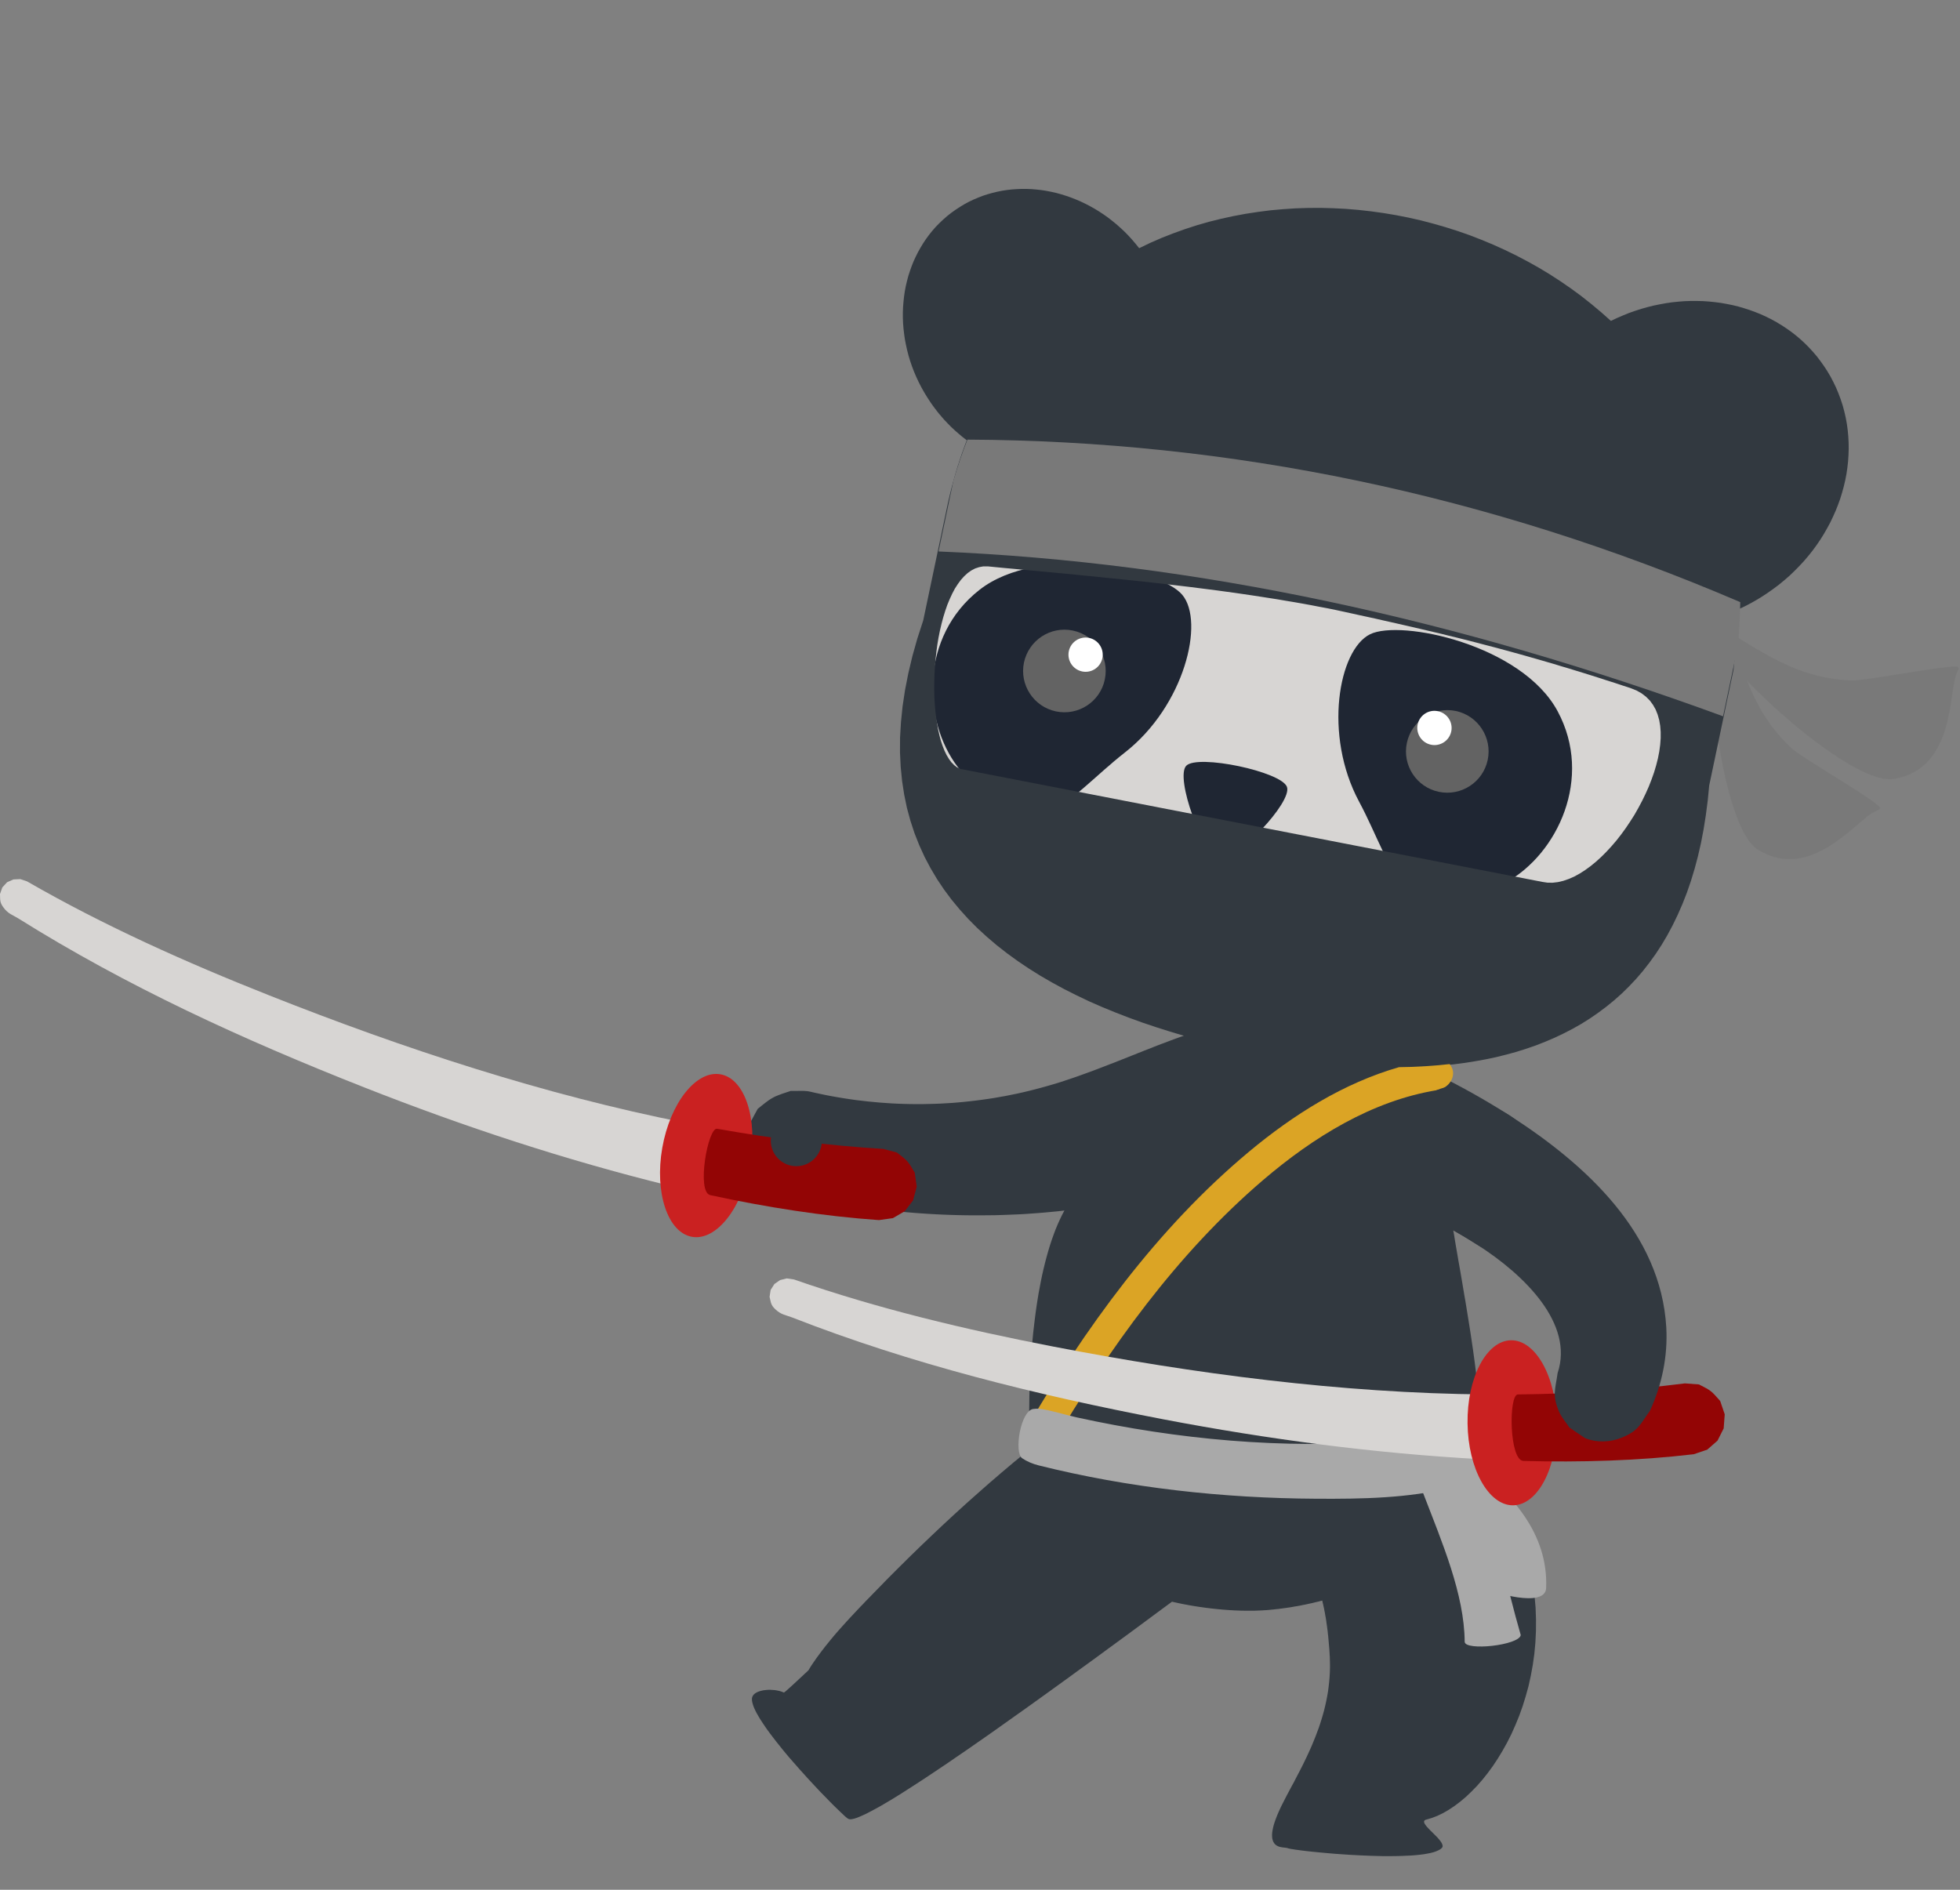 <?xml version="1.0" encoding="UTF-8" standalone="no"?>
<!DOCTYPE svg PUBLIC "-//W3C//DTD SVG 1.1//EN" "http://www.w3.org/Graphics/SVG/1.1/DTD/svg11.dtd">
<svg version="1.1" xmlns="http://www.w3.org/2000/svg" xmlns:xlink="http://www.w3.org/1999/xlink" preserveAspectRatio="xMidYMid meet" viewBox="0 0 280 270" width="280" height="270"><rect x="0" y="0" width="280" height="270" fill="#808080" stroke="none"/><defs><path d="M245.46 89.37C251.69 93.11 256.61 96.89 264.47 97.22C266.53 97.31 279 94.8 279.73 95.31C279.91 95.44 279.62 96.01 279.55 96.14C278.33 98.67 279.41 109.86 270.5 111.3C263.73 112.4 240.7 90.84 242.48 85.96" id="c1dwTMhJ8n"></path><path d="M245.46 89.37C251.69 93.11 256.61 96.89 264.47 97.22C266.53 97.31 279 94.8 279.73 95.31C279.91 95.44 279.62 96.01 279.55 96.14C278.33 98.67 279.41 109.86 270.5 111.3C263.73 112.4 240.7 90.84 242.48 85.96" id="a7egRqKW2e"></path><path d="M246.69 88.39C248.91 95.31 250.13 101.39 255.83 106.81C257.32 108.24 268.37 114.56 268.57 115.41C268.63 115.64 268.03 115.87 267.89 115.93C265.31 117.02 258.77 126.16 251.1 121.38C245.28 117.75 242.14 86.36 246.69 83.86" id="b2PIMiDZsf"></path><path d="M246.69 88.39C248.91 95.31 250.13 101.39 255.83 106.81C257.32 108.24 268.37 114.56 268.57 115.41C268.63 115.64 268.03 115.87 267.89 115.93C265.31 117.02 258.77 126.16 251.1 121.38C245.28 117.75 242.14 86.36 246.69 83.86" id="a1p9vGZY4F"></path><path d="M140.88 117.99C128.31 112.06 133.69 67.64 141.01 68.35C173.35 71.48 207.22 78.32 239.85 89.12C251.46 92.96 237.44 133.97 227.53 132.77C227.53 132.77 196.58 146.74 179.3 142.52C159.32 137.65 140.88 117.99 140.88 117.99" id="c37JmS4fMq"></path><path d="M140.88 117.99C128.31 112.06 133.69 67.64 141.01 68.35C173.35 71.48 207.22 78.32 239.85 89.12C251.46 92.96 237.44 133.97 227.53 132.77C227.53 132.77 196.58 146.74 179.3 142.52C159.32 137.65 140.88 117.99 140.88 117.99" id="h5sJvOQhso"></path><path d="M195.72 90.62C191.21 92.85 189.04 105.02 194.16 114.54C199.27 124.06 200.26 134.32 215.18 126.05C222.5 122 227.64 111.14 222.52 101.62C217.41 92.1 200.09 88.46 195.72 90.62" id="c9MKQ0Mvl"></path><path d="M195.72 90.62C191.21 92.85 189.04 105.02 194.16 114.54C199.27 124.06 200.26 134.32 215.18 126.05C222.5 122 227.64 111.14 222.52 101.62C217.41 92.1 200.09 88.46 195.72 90.62" id="a1snyP4xQq"></path><path d="M168.9 84.99C172.12 88.84 169.22 100.85 160.7 107.51C152.19 114.16 147.15 123.16 136.83 109.59C131.75 102.93 131.42 90.93 139.93 84.27C148.45 77.61 165.76 81.25 168.9 84.99" id="a7ZFU9OBBo"></path><path d="M168.9 84.99C172.12 88.84 169.22 100.85 160.7 107.51C152.19 114.16 147.15 123.16 136.83 109.59C131.75 102.93 131.42 90.93 139.93 84.27C148.45 77.61 165.76 81.25 168.9 84.99" id="f2v7rewHRu"></path><path d="M174.21 122.56C176.61 123.06 184.64 114.62 183.85 112.43C183.06 110.24 171.07 107.72 169.46 109.41C167.85 111.1 171.81 122.05 174.21 122.56" id="a163t2pLxW"></path><path d="M174.21 122.56C176.61 123.06 184.64 114.62 183.85 112.43C183.06 110.24 171.07 107.72 169.46 109.41C167.85 111.1 171.81 122.05 174.21 122.56" id="c4tNI6y8km"></path><path d="M207.97 101.58C204.78 100.92 201.65 102.96 200.98 106.15C200.31 109.33 202.35 112.46 205.54 113.13C208.73 113.8 211.86 111.76 212.53 108.57C213.2 105.38 211.15 102.25 207.97 101.58" id="evLKjknd5"></path><path d="M207.97 101.58C204.78 100.92 201.65 102.96 200.98 106.15C200.31 109.33 202.35 112.46 205.54 113.13C208.73 113.8 211.86 111.76 212.53 108.57C213.2 105.38 211.15 102.25 207.97 101.58" id="c63ojZIJt"></path><path d="M153.27 90.09C156.46 90.76 158.5 93.89 157.83 97.08C157.17 100.27 154.03 102.31 150.85 101.64C147.66 100.97 145.62 97.84 146.28 94.66C146.96 91.47 150.08 89.42 153.27 90.09" id="c1InBFO7ob"></path><path d="M153.27 90.09C156.46 90.76 158.5 93.89 157.83 97.08C157.17 100.27 154.03 102.31 150.85 101.64C147.66 100.97 145.62 97.84 146.28 94.66C146.96 91.47 150.08 89.42 153.27 90.09" id="cQhAUMrHu"></path><path d="M205.42 101.61C204.1 101.33 202.8 102.18 202.52 103.5C202.25 104.82 203.09 106.12 204.42 106.4C205.74 106.68 207.04 105.83 207.32 104.51C207.6 103.19 206.75 101.89 205.42 101.61" id="b2pdGHMQO8"></path><path d="M205.42 101.61C204.1 101.33 202.8 102.18 202.52 103.5C202.25 104.82 203.09 106.12 204.42 106.4C205.74 106.68 207.04 105.83 207.32 104.51C207.6 103.19 206.75 101.89 205.42 101.61" id="c1Mt8sLOmC"></path><path d="M155.59 91.14C156.91 91.42 157.76 92.72 157.48 94.04C157.2 95.36 155.91 96.21 154.58 95.93C153.26 95.65 152.41 94.35 152.69 93.03C152.97 91.71 154.27 90.86 155.59 91.14" id="dL9oGrchB"></path><path d="M155.59 91.14C156.91 91.42 157.76 92.72 157.48 94.04C157.2 95.36 155.91 96.21 154.58 95.93C153.26 95.65 152.41 94.35 152.69 93.03C152.97 91.71 154.27 90.86 155.59 91.14" id="d5M4pAB2BT"></path><path d="M148.07 27.08L148.78 27.16L149.49 27.27L150.2 27.41L150.9 27.57L151.6 27.76L152.3 27.98L152.99 28.22L153.68 28.49L154.36 28.78L155.03 29.1L155.69 29.44L156.35 29.81L156.99 30.2L157.63 30.62L158.25 31.06L158.86 31.53L159.46 32.02L160.05 32.54L160.62 33.07L161.17 33.63L161.71 34.22L162.23 34.83L162.74 35.46L164.34 34.69L165.97 33.98L167.63 33.33L169.3 32.73L170.99 32.18L172.7 31.69L174.43 31.26L176.17 30.88L177.93 30.55L179.69 30.28L181.47 30.05L183.25 29.89L185.04 29.77L186.84 29.71L188.64 29.7L190.44 29.75L192.25 29.84L194.05 29.99L195.84 30.19L197.64 30.44L199.43 30.74L201.21 31.09L202.98 31.49L204.74 31.95L206.48 32.45L208.22 33L209.94 33.6L211.64 34.26L213.32 34.96L214.98 35.71L216.62 36.51L218.24 37.36L219.83 38.25L221.39 39.19L222.93 40.19L224.44 41.23L225.91 42.31L227.35 43.45L228.76 44.63L230.13 45.85L230.99 45.44L231.85 45.07L232.71 44.72L233.59 44.41L234.46 44.13L235.34 43.88L236.23 43.66L237.11 43.48L237.99 43.32L238.88 43.19L239.76 43.1L240.64 43.03L241.52 43L242.4 43L243.27 43.02L244.14 43.08L245 43.17L245.85 43.28L246.69 43.43L247.53 43.6L248.35 43.8L249.17 44.04L249.97 44.3L250.76 44.59L251.54 44.9L252.3 45.25L253.05 45.62L253.79 46.03L254.5 46.46L255.2 46.92L255.88 47.4L256.54 47.91L257.18 48.45L257.8 49.02L258.4 49.62L258.97 50.24L259.52 50.88L260.04 51.56L260.54 52.26L261.02 52.99L261.49 53.78L261.92 54.6L262.31 55.42L262.66 56.26L262.97 57.1L263.25 57.96L263.48 58.82L263.68 59.7L263.84 60.58L263.96 61.46L264.04 62.35L264.09 63.24L264.1 64.13L264.07 65.03L264.01 65.93L263.91 66.82L263.78 67.71L263.61 68.6L263.4 69.49L263.16 70.37L262.89 71.25L262.58 72.11L262.24 72.97L261.86 73.82L261.46 74.66L261.01 75.49L260.54 76.31L260.04 77.11L259.5 77.9L258.93 78.68L258.33 79.43L257.7 80.17L257.03 80.89L256.34 81.59L255.62 82.28L254.87 82.93L254.09 83.57L253.27 84.18L252.43 84.77L251.57 85.33L251.48 85.39L251.39 85.44L251.31 85.49L251.22 85.54L251.13 85.6L251.05 85.65L250.96 85.7L250.78 85.8L250.7 85.85L250.52 85.95L250.43 86L250.34 86.05L250.26 86.1L250.17 86.15L250.08 86.2L249.99 86.24L249.9 86.29L249.81 86.34L249.73 86.38L249.55 86.48L249.46 86.52L249.37 86.57L249.28 86.61L249.19 86.66L249.1 86.7L249.01 86.74L248.92 86.79L248.83 86.83L248.74 86.87L248.65 86.91L248.56 86.96L248.47 87L248.02 87.2L248.03 87.41L248.03 89.27L248.02 89.48L248.02 89.69L248.01 89.9L248.01 90.11L248 90.32L248 90.53L247.99 90.74L247.98 90.95L247.96 91.37L247.95 91.58L247.94 91.8L247.93 92.01L247.92 92.22L247.91 92.44L247.9 92.65L247.88 92.86L247.87 93.08L247.85 93.29L247.84 93.51L247.82 93.72L247.81 93.94L247.79 94.16L247.77 94.37L247.73 94.81L247.71 95.02L247.67 95.46L247.65 95.68L244.17 112.23L243.96 114.39L243.69 116.47L243.37 118.49L243 120.43L242.57 122.31L242.09 124.12L241.56 125.87L240.98 127.55L240.35 129.16L239.67 130.71L238.95 132.2L238.19 133.62L237.38 134.99L236.53 136.29L235.63 137.54L234.7 138.73L233.73 139.86L232.71 140.94L231.67 141.96L230.58 142.93L229.46 143.84L228.31 144.7L227.12 145.52L225.91 146.28L224.66 146.99L223.38 147.65L222.08 148.27L220.74 148.84L219.39 149.37L218 149.85L216.6 150.29L215.17 150.68L213.72 151.04L212.25 151.35L210.76 151.62L209.25 151.86L207.72 152.06L206.18 152.22L204.63 152.34L203.06 152.43L203.18 152.49L203.31 152.55L203.43 152.61L203.55 152.67L203.68 152.73L203.8 152.79L203.93 152.85L204.17 152.97L204.3 153.03L204.42 153.09L204.55 153.15L204.67 153.21L204.79 153.27L204.92 153.34L205.04 153.4L205.16 153.46L205.29 153.52L205.53 153.64L205.66 153.7L205.78 153.77L206.02 153.89L206.15 153.95L206.27 154.01L206.39 154.08L206.51 154.14L206.64 154.2L206.76 154.26L206.88 154.33L207 154.39L207.13 154.45L207.25 154.52L207.37 154.58L207.49 154.65L207.61 154.71L207.74 154.77L207.86 154.84L207.98 154.9L208.18 155.01L208.37 155.11L208.57 155.22L208.77 155.32L208.96 155.43L209.16 155.53L209.36 155.64L209.55 155.75L209.75 155.86L209.94 155.96L210.14 156.07L210.33 156.18L210.53 156.29L210.72 156.4L210.91 156.51L211.11 156.62L211.3 156.73L211.49 156.84L211.69 156.95L211.88 157.06L212.07 157.18L212.27 157.29L212.46 157.4L212.65 157.52L213.03 157.74L213.22 157.86L213.42 157.98L213.61 158.09L213.8 158.21L213.99 158.32L214.56 158.68L214.75 158.79L214.93 158.91L215.69 159.39L216.47 159.93L217.18 160.51L217.82 161.11L218.4 161.73L218.91 162.38L219.35 163.05L219.73 163.73L220.06 164.43L220.32 165.13L220.53 165.85L220.69 166.57L220.79 167.3L220.85 168.02L220.85 168.74L220.82 169.46L220.73 170.17L220.61 170.87L220.45 171.56L220.25 172.23L220.01 172.88L219.75 173.51L219.45 174.12L219.12 174.7L218.76 175.25L218.38 175.77L217.98 176.25L217.55 176.69L217.11 177.1L216.65 177.46L216.18 177.78L215.69 178.05L215.19 178.27L214.68 178.43L214.17 178.54L213.65 178.59L213.13 178.57L212.6 178.5L212.08 178.35L211.56 178.13L211.05 177.85L210.97 177.79L210.88 177.74L210.8 177.69L210.71 177.63L210.63 177.58L210.54 177.52L210.46 177.47L210.37 177.42L210.29 177.37L210.2 177.31L210.12 177.26L210.03 177.21L209.95 177.15L209.86 177.1L209.78 177.05L209.6 176.95L209.52 176.89L209.43 176.84L209.35 176.79L209.26 176.74L209.17 176.69L209.09 176.63L209 176.58L208.92 176.53L208.83 176.48L208.74 176.43L208.66 176.38L208.48 176.28L208.4 176.23L208.22 176.13L208.14 176.08L208.05 176.03L207.96 175.98L207.88 175.93L207.61 175.78L207.73 176.46L207.84 177.16L207.96 177.88L208.09 178.62L208.22 179.38L208.35 180.15L208.49 180.93L208.63 181.73L208.77 182.54L208.91 183.37L209.05 184.2L209.19 185.04L209.34 185.89L209.62 187.61L209.76 188.48L209.9 189.35L210.04 190.23L210.17 191.1L210.3 191.98L210.43 192.86L210.55 193.73L210.67 194.61L210.78 195.48L210.89 196.34L210.99 197.2L211.09 198.06L211.17 198.9L211.25 199.74L211.33 200.57L211.39 201.38L211.45 202.19L211.49 202.98L211.53 203.75L211.55 204.51L211.57 205.26L211.57 205.99L211.56 206.7L211.54 207.39L211.51 208.06L212.74 209.91L213.85 211.76L214.85 213.61L215.74 215.45L216.53 217.29L217.21 219.11L217.8 220.92L218.29 222.71L218.69 224.49L219 226.25L219.22 227.99L219.37 229.71L219.43 231.4L219.42 233.06L219.34 234.69L219.19 236.3L218.97 237.87L218.69 239.4L218.36 240.9L217.96 242.35L217.52 243.77L217.03 245.14L216.49 246.46L215.92 247.74L215.3 248.97L214.65 250.14L213.97 251.26L213.26 252.33L212.52 253.34L211.77 254.28L210.99 255.17L210.2 255.98L209.4 256.74L208.59 257.42L207.78 258.03L206.97 258.57L206.16 259.04L205.35 259.43L204.55 259.74L203.77 259.97L203.66 260L203.58 260.04L203.51 260.09L203.47 260.15L203.44 260.21L203.44 260.29L203.45 260.36L203.47 260.45L203.51 260.54L203.57 260.63L203.64 260.74L203.72 260.84L203.8 260.95L203.9 261.06L204.12 261.3L204.24 261.42L204.36 261.55L204.49 261.67L205.14 262.32L205.26 262.44L205.38 262.57L205.49 262.7L205.6 262.82L205.7 262.95L205.79 263.07L205.87 263.18L205.94 263.3L206 263.41L206.04 263.51L206.07 263.62L206.09 263.71L206.09 263.8L206.06 263.89L206.02 263.97L205.96 264.04L205.76 264.21L205.49 264.36L205.17 264.5L204.8 264.63L204.38 264.74L203.92 264.83L203.41 264.92L202.86 264.99L202.28 265.05L201.67 265.1L201.03 265.13L200.36 265.16L199.67 265.18L198.95 265.19L197.48 265.19L196.73 265.17L195.97 265.15L195.21 265.12L194.45 265.09L193.69 265.05L192.93 265.01L192.18 264.96L191.45 264.91L190.73 264.86L190.03 264.8L189.35 264.74L188.69 264.68L188.07 264.62L187.47 264.56L186.91 264.5L186.38 264.44L185.9 264.38L185.46 264.32L185.07 264.27L184.72 264.21L184.43 264.17L184.2 264.12L184.03 264.08L183.91 264.04L183.87 264.03L183.82 264.02L183.76 264.01L183.62 263.99L183.53 263.98L183.45 263.97L183.36 263.96L183.27 263.95L183.17 263.94L182.97 263.9L182.87 263.88L182.77 263.85L182.66 263.82L182.57 263.77L182.47 263.73L182.37 263.67L182.28 263.61L182.2 263.54L182.11 263.46L182.04 263.36L181.97 263.26L181.91 263.15L181.85 263.03L181.81 262.89L181.77 262.74L181.74 262.57L181.73 262.39L181.72 262.2L181.73 261.99L181.75 261.77L181.79 261.52L181.84 261.26L181.9 260.98L181.98 260.69L182.08 260.37L182.2 260.03L182.33 259.68L182.48 259.3L182.64 258.93L182.81 258.55L182.99 258.16L183.19 257.76L183.4 257.35L183.62 256.92L183.84 256.49L184.32 255.59L184.57 255.12L184.83 254.65L185.08 254.16L185.34 253.66L185.61 253.15L185.87 252.64L186.14 252.11L186.4 251.57L186.66 251.03L186.92 250.47L187.18 249.9L187.43 249.33L187.67 248.74L187.91 248.15L188.14 247.54L188.37 246.93L188.58 246.31L188.78 245.68L188.97 245.04L189.15 244.39L189.31 243.73L189.46 243.06L189.59 242.39L189.71 241.71L189.8 241.01L189.88 240.31L189.94 239.61L189.98 238.89L190 238.16L189.99 237.43L189.97 236.69L189.95 236.44L189.94 236.2L189.92 235.95L189.91 235.71L189.89 235.48L189.87 235.24L189.83 234.78L189.81 234.55L189.79 234.33L189.77 234.1L189.75 233.88L189.73 233.67L189.7 233.45L189.68 233.24L189.66 233.03L189.63 232.82L189.6 232.62L189.58 232.41L189.55 232.21L189.52 232.02L189.49 231.82L189.47 231.63L189.38 231.06L189.34 230.88L189.31 230.69L189.28 230.51L189.25 230.34L189.21 230.16L189.18 229.99L189.15 229.82L189.11 229.65L189.07 229.48L189.04 229.32L189 229.16L188.96 229L188.93 228.84L188.89 228.68L188.61 228.75L188.32 228.83L188.04 228.89L187.48 229.03L187.2 229.09L186.92 229.15L186.65 229.21L186.37 229.27L186.09 229.32L185.82 229.38L185.55 229.43L185.27 229.48L185 229.52L184.46 229.62L184.2 229.66L183.66 229.74L183.4 229.77L183.14 229.81L182.88 229.84L182.62 229.88L182.37 229.9L182.11 229.93L181.86 229.96L181.61 229.98L181.36 230.01L181.11 230.03L180.87 230.05L180.62 230.06L180.38 230.08L180.14 230.09L179.91 230.1L179.67 230.11L179.21 230.13L177.8 230.13L177.55 230.12L177.3 230.12L176.78 230.1L176.52 230.09L176.26 230.08L175.99 230.06L175.73 230.05L175.19 230.01L174.92 229.99L174.65 229.97L174.37 229.94L174.09 229.92L173.82 229.89L173.54 229.86L173.26 229.83L172.97 229.8L172.69 229.76L172.4 229.73L172.12 229.69L171.83 229.65L171.54 229.61L171.25 229.57L170.96 229.52L170.67 229.48L170.09 229.38L169.79 229.33L169.5 229.27L169.21 229.22L168.91 229.16L168.62 229.1L168.32 229.04L168.02 228.97L167.73 228.91L167.43 228.84L165.99 229.9L164.53 230.98L163.06 232.07L161.57 233.17L160.07 234.27L158.55 235.38L157.04 236.49L155.52 237.6L154 238.7L152.48 239.81L150.97 240.9L149.46 241.99L146.48 244.13L145.01 245.17L143.56 246.2L142.14 247.21L140.73 248.2L139.35 249.16L138 250.1L136.68 251L135.4 251.88L134.15 252.72L132.94 253.53L131.78 254.3L130.65 255.03L129.58 255.72L128.56 256.37L127.59 256.97L126.67 257.52L125.82 258.02L125.02 258.46L124.29 258.85L123.63 259.19L123.03 259.46L122.51 259.68L122.06 259.83L121.69 259.91L121.4 259.93L121.19 259.87L121.09 259.81L120.95 259.7L120.77 259.55L120.55 259.35L120.3 259.11L120.01 258.84L119.69 258.53L119.34 258.19L118.96 257.82L118.57 257.42L118.15 256.99L117.71 256.54L117.25 256.07L116.78 255.57L116.3 255.06L115.81 254.53L115.31 253.99L114.81 253.43L114.3 252.87L113.8 252.3L113.29 251.72L112.79 251.15L112.3 250.57L111.82 249.99L111.36 249.41L110.9 248.84L110.47 248.28L110.05 247.73L109.65 247.19L109.28 246.66L108.94 246.15L108.62 245.66L108.34 245.19L108.08 244.74L107.87 244.32L107.69 243.92L107.56 243.55L107.47 243.22L107.42 242.92L107.42 242.65L107.44 242.55L107.47 242.46L107.5 242.37L107.6 242.21L107.66 242.13L107.73 242.06L107.81 241.99L107.89 241.93L107.99 241.87L108.08 241.81L108.3 241.71L108.41 241.67L108.53 241.63L108.66 241.59L108.79 241.56L108.92 241.53L109.05 241.5L109.19 241.48L109.33 241.47L109.48 241.45L109.62 241.44L109.77 241.43L110.06 241.43L110.36 241.45L110.51 241.46L110.65 241.47L110.8 241.49L110.94 241.51L111.08 241.54L111.36 241.6L111.62 241.68L111.74 241.72L111.86 241.77L111.98 241.82L112 241.81L112.02 241.8L112.04 241.79L112.07 241.77L112.1 241.75L112.13 241.72L112.18 241.69L112.22 241.65L112.27 241.61L112.33 241.56L112.38 241.51L112.45 241.45L112.51 241.4L112.59 241.33L112.66 241.27L112.74 241.19L112.82 241.12L113 240.96L113.1 240.87L113.19 240.78L113.3 240.69L113.4 240.59L113.51 240.49L113.62 240.39L113.74 240.28L113.85 240.17L113.98 240.06L114.1 239.94L114.23 239.82L114.49 239.58L114.63 239.45L114.77 239.32L114.91 239.18L115.06 239.05L115.36 238.77L115.51 238.62L115.52 238.6L115.54 238.58L115.55 238.56L115.56 238.53L115.57 238.51L115.59 238.49L115.6 238.46L115.61 238.44L115.63 238.42L115.64 238.4L115.65 238.37L115.67 238.35L115.69 238.31L115.71 238.29L115.72 238.26L115.73 238.24L115.75 238.22L115.76 238.2L115.78 238.17L115.79 238.15L115.8 238.13L115.82 238.11L115.83 238.08L115.85 238.06L115.86 238.04L115.87 238.02L115.89 238L115.9 237.98L115.92 237.95L115.93 237.93L115.94 237.91L115.96 237.89L115.97 237.87L115.99 237.84L116 237.82L116.02 237.8L116.03 237.78L116.05 237.76L116.06 237.74L116.25 237.46L116.44 237.19L116.63 236.91L117.03 236.37L117.23 236.1L117.43 235.83L117.64 235.57L117.84 235.3L118.05 235.04L118.26 234.78L118.68 234.26L118.9 234L119.11 233.74L119.33 233.49L119.55 233.23L119.99 232.73L120.22 232.48L120.44 232.23L120.67 231.98L120.89 231.73L121.12 231.48L121.58 230.98L121.81 230.74L122.04 230.49L122.27 230.25L122.5 230L122.73 229.76L122.96 229.51L123.2 229.27L123.43 229.03L123.66 228.78L123.9 228.54L124.13 228.3L124.37 228.06L124.6 227.82L124.84 227.57L125.37 227.03L125.9 226.49L126.43 225.94L126.96 225.4L127.5 224.86L128.03 224.33L128.57 223.79L129.11 223.26L129.65 222.72L130.19 222.19L130.74 221.66L131.28 221.13L131.83 220.6L132.38 220.08L132.93 219.55L134.03 218.51L134.58 217.99L135.7 216.95L136.25 216.44L136.81 215.93L137.38 215.41L137.94 214.9L138.5 214.4L139.07 213.89L139.64 213.39L140.21 212.88L141.35 211.88L141.92 211.39L142.5 210.89L143.07 210.4L143.65 209.91L144.23 209.42L144.81 208.93L145.4 208.45L145.98 207.96L146.57 207.48L147.15 207L147.12 206.27L147.09 205.51L147.07 204.73L147.05 203.92L147.04 203.11L147.03 202.27L147.03 201.42L147.04 200.55L147.05 199.67L147.07 198.78L147.1 197.87L147.14 196.96L147.18 196.04L147.23 195.11L147.29 194.18L147.35 193.24L147.51 191.36L147.6 190.42L147.82 188.54L147.94 187.61L148.07 186.68L148.21 185.76L148.36 184.84L148.53 183.94L148.7 183.04L148.88 182.16L149.08 181.29L149.29 180.43L149.51 179.59L149.74 178.77L149.98 177.97L150.24 177.18L150.51 176.42L150.79 175.67L151.09 174.95L151.4 174.26L151.72 173.59L152.06 172.95L151.13 173.06L150.18 173.15L149.22 173.24L148.24 173.32L147.26 173.39L146.26 173.46L145.25 173.51L144.23 173.55L143.2 173.59L142.17 173.62L141.13 173.63L140.08 173.64L139.03 173.64L137.97 173.63L136.91 173.61L135.84 173.58L134.78 173.54L133.71 173.49L132.65 173.43L131.58 173.36L130.52 173.28L129.46 173.19L128.4 173.09L127.35 172.97L126.3 172.85L125.25 172.72L124.22 172.57L123.19 172.42L122.17 172.25L121.16 172.08L120.17 171.89L119.18 171.69L118.2 171.48L117.24 171.25L116.29 171.02L115.36 170.77L114.44 170.51L113.54 170.24L112.65 169.96L111.79 169.66L111.78 169.66L111.63 169.57L111.47 169.48L111.33 169.4L111.18 169.32L111.04 169.25L110.91 169.17L110.78 169.1L110.65 169.03L110.53 168.96L110.4 168.9L110.29 168.83L110.17 168.77L110.06 168.71L109.95 168.64L109.85 168.58L109.74 168.52L109.64 168.45L109.54 168.39L109.44 168.32L109.35 168.25L109.25 168.18L109.16 168.11L109.07 168.04L108.98 167.96L108.89 167.88L108.72 167.71L108.63 167.61L108.54 167.52L108.46 167.42L108.37 167.31L108.29 167.2L108.2 167.08L108.12 166.96L107.94 166.7L107.85 166.56L107.76 166.41L107.68 166.25L107.58 166.09L107.52 165.96L107.46 165.84L107.34 165.6L107.29 165.47L107.23 165.34L107.18 165.22L107.13 165.09L107.05 164.83L107 164.7L106.97 164.57L106.93 164.43L106.87 164.17L106.84 164.03L106.81 163.9L106.79 163.76L106.77 163.63L106.75 163.49L106.73 163.36L106.72 163.22L106.71 163.08L106.7 162.95L106.7 162.4L106.71 162.27L106.71 162.13L106.72 162L106.74 161.86L106.76 161.73L106.77 161.6L106.8 161.46L106.82 161.33L106.85 161.2L106.88 161.07L106.91 160.94L106.95 160.81L108.24 158.43L108.39 158.31L108.54 158.19L108.68 158.08L108.81 157.97L108.94 157.87L109.06 157.77L109.18 157.68L109.29 157.59L109.4 157.51L109.5 157.43L109.6 157.36L109.7 157.28L109.79 157.22L109.89 157.15L109.98 157.09L110.07 157.04L110.16 156.98L110.24 156.93L110.42 156.83L110.51 156.78L110.6 156.73L110.69 156.69L110.79 156.64L110.89 156.6L110.99 156.56L111.09 156.52L111.2 156.47L111.31 156.43L111.43 156.39L111.55 156.34L111.68 156.29L111.81 156.25L111.95 156.2L112.1 156.15L112.26 156.1L112.42 156.04L112.59 155.99L112.77 155.93L112.96 155.86L113.03 155.87L113.96 155.87L114.03 155.86L114.75 155.86L114.82 155.87L114.97 155.87L115.04 155.88L115.11 155.88L115.18 155.89L115.25 155.89L115.6 155.94L115.67 155.96L115.74 155.97L115.81 155.99L115.84 155.99L115.88 156L115.92 156.01L115.93 156.01L115.97 156.02L116 156.03L116.04 156.04L116.12 156.06L116.22 156.08L116.29 156.1L116.34 156.11L117.18 156.29L118.03 156.47L118.88 156.63L119.73 156.78L120.58 156.92L121.43 157.05L122.28 157.17L123.14 157.27L123.99 157.37L124.85 157.45L125.7 157.53L127.42 157.65L128.28 157.69L129.14 157.72L130 157.74L130.86 157.75L131.71 157.75L133.43 157.71L134.29 157.68L135.15 157.63L136 157.58L136.86 157.51L137.72 157.43L138.57 157.34L139.42 157.24L140.27 157.13L141.12 157.01L141.97 156.88L143.67 156.58L144.51 156.41L145.35 156.24L146.19 156.05L147.03 155.85L147.86 155.64L148.69 155.42L149.52 155.19L150.35 154.95L150.83 154.81L151.79 154.51L152.26 154.35L152.74 154.19L153.21 154.03L153.68 153.87L154.16 153.7L154.63 153.53L155.1 153.36L156.04 153.02L156.51 152.84L156.98 152.66L157.45 152.48L157.92 152.3L158.38 152.12L159.32 151.76L159.79 151.57L160.25 151.39L160.72 151.2L161.18 151.02L161.65 150.83L162.12 150.65L162.58 150.46L163.05 150.28L163.51 150.09L163.98 149.91L164.45 149.73L164.91 149.54L165.38 149.36L165.84 149.18L166.31 149.01L167.25 148.65L167.71 148.48L168.18 148.31L168.65 148.14L169.12 147.98L167.12 147.38L165.13 146.75L163.17 146.09L161.24 145.39L159.33 144.65L157.45 143.88L155.6 143.07L153.8 142.21L152.03 141.32L150.3 140.38L148.61 139.4L146.98 138.38L145.39 137.31L143.86 136.2L142.39 135.05L140.97 133.84L139.61 132.59L138.32 131.29L137.1 129.94L135.94 128.54L134.86 127.09L133.85 125.58L132.93 124.03L132.08 122.42L131.32 120.75L130.64 119.03L130.06 117.26L129.56 115.42L129.17 113.53L128.87 111.58L128.67 109.57L128.57 107.5L128.58 105.37L128.71 103.17L128.94 100.91L129.29 98.59L129.76 96.2L130.34 93.75L131.05 91.23L131.89 88.64L135.37 72.09L135.42 71.85L135.48 71.6L135.53 71.36L135.59 71.12L135.65 70.88L135.7 70.64L135.76 70.4L135.88 69.92L135.94 69.68L136 69.45L136.07 69.21L136.13 68.97L136.19 68.74L136.26 68.51L136.32 68.27L136.39 68.04L136.46 67.81L136.52 67.58L136.59 67.35L136.73 66.89L136.8 66.66L136.87 66.43L136.95 66.21L137.02 65.98L137.09 65.76L137.17 65.53L137.24 65.31L137.32 65.09L137.39 64.86L137.47 64.64L137.79 63.76L137.87 63.54L137.95 63.33L138.03 63.11L138.11 62.9L137.97 62.79L137.82 62.68L137.68 62.56L137.53 62.45L137.39 62.34L137.11 62.1L136.97 61.98L136.83 61.86L136.55 61.62L136.42 61.5L136.28 61.37L136.14 61.24L136.01 61.12L135.87 60.99L135.74 60.86L135.61 60.72L135.48 60.59L135.35 60.46L135.09 60.18L134.96 60.05L134.83 59.91L134.71 59.76L134.58 59.62L134.46 59.48L134.34 59.33L134.21 59.19L134.09 59.04L133.85 58.74L133.74 58.59L133.62 58.44L133.5 58.28L133.39 58.13L133.27 57.97L133.16 57.81L133.05 57.66L132.94 57.5L132.47 56.78L132.03 56.06L131.62 55.33L131.24 54.59L130.89 53.84L130.57 53.09L130.28 52.33L130.02 51.57L129.79 50.8L129.59 50.03L129.42 49.26L129.27 48.48L129.16 47.71L129.07 46.93L129.01 46.16L128.98 45.39L128.98 44.63L129.01 43.86L129.07 43.11L129.15 42.36L129.26 41.61L129.4 40.87L129.57 40.15L129.76 39.43L129.99 38.72L130.24 38.02L130.51 37.34L130.82 36.67L131.15 36.01L131.51 35.37L131.89 34.74L132.3 34.13L132.74 33.53L133.2 32.96L133.69 32.4L134.21 31.87L134.75 31.36L135.32 30.86L135.92 30.39L136.54 29.95L137.15 29.55L137.78 29.17L138.41 28.83L139.06 28.52L139.72 28.24L140.39 27.98L141.06 27.76L141.74 27.57L142.43 27.4L143.12 27.26L143.82 27.15L144.52 27.07L145.23 27.02L145.94 26.99L146.65 26.99L147.36 27.02L148.07 27.08ZM139.88 81.03L139.3 81.22L138.75 81.51L138.23 81.88L137.74 82.33L137.27 82.85L136.83 83.45L136.41 84.1L136.03 84.82L135.67 85.6L135.33 86.42L135.03 87.29L134.75 88.2L134.5 89.14L134.27 90.12L134.07 91.12L133.9 92.14L133.76 93.18L133.65 94.23L133.56 95.28L133.5 96.33L133.47 97.38L133.46 98.42L133.48 99.45L133.53 100.46L133.61 101.45L133.72 102.4L133.85 103.32L134.01 104.21L134.2 105.05L134.41 105.84L134.66 106.58L134.93 107.26L135.23 107.88L135.56 108.43L135.91 108.91L136.3 109.31L136.71 109.63L137.15 109.85L220.33 126L221.06 126.11L221.8 126.12L222.56 126.03L223.33 125.85L224.11 125.58L224.89 125.24L225.67 124.81L226.45 124.31L227.22 123.75L227.99 123.12L228.75 122.43L229.49 121.69L230.22 120.9L230.93 120.07L231.61 119.2L232.27 118.29L232.9 117.35L233.51 116.39L234.07 115.4L234.6 114.4L235.09 113.39L235.54 112.38L235.94 111.36L236.3 110.34L236.6 109.33L236.85 108.34L237.04 107.36L237.17 106.4L237.24 105.47L237.24 104.57L237.17 103.7L237.03 102.88L236.81 102.1L236.52 101.37L236.14 100.7L235.69 100.09L235.14 99.54L234.51 99.06L233.78 98.65L232.96 98.32L231.79 97.94L230.65 97.56L229.51 97.2L228.4 96.84L227.3 96.49L226.21 96.15L225.13 95.82L224.06 95.49L223.01 95.18L221.97 94.86L220.93 94.56L219.9 94.26L218.88 93.97L217.87 93.68L215.85 93.12L214.85 92.85L213.86 92.58L211.86 92.06L210.87 91.8L209.87 91.54L208.88 91.29L207.88 91.04L206.87 90.8L205.87 90.55L204.85 90.31L203.83 90.07L202.81 89.83L201.78 89.59L199.68 89.11L198.62 88.87L197.55 88.63L196.46 88.38L195.36 88.14L194.25 87.9L193.12 87.65L191.98 87.4L190.82 87.15L189.65 86.91L188.47 86.69L187.28 86.46L186.08 86.24L184.88 86.03L183.67 85.83L182.45 85.62L180.01 85.24L178.77 85.05L177.54 84.87L176.3 84.69L175.05 84.52L173.81 84.35L172.56 84.19L170.04 83.87L168.79 83.72L167.52 83.57L166.26 83.42L165 83.28L163.73 83.14L162.46 83L161.2 82.87L158.66 82.61L157.39 82.48L156.13 82.35L154.86 82.23L153.6 82.1L151.08 81.86L149.82 81.74L148.56 81.62L147.31 81.51L146.06 81.39L144.82 81.27L143.58 81.16L142.34 81.04L141.11 80.92L140.48 80.92L139.88 81.03Z" id="dUmUROyx4"></path><path d="M148.07 27.08L148.78 27.16L149.49 27.27L150.2 27.41L150.9 27.57L151.6 27.76L152.3 27.98L152.99 28.22L153.68 28.49L154.36 28.78L155.03 29.1L155.69 29.44L156.35 29.81L156.99 30.2L157.63 30.62L158.25 31.06L158.86 31.53L159.46 32.02L160.05 32.54L160.62 33.07L161.17 33.63L161.71 34.22L162.23 34.83L162.74 35.46L164.34 34.69L165.97 33.98L167.63 33.33L169.3 32.73L170.99 32.18L172.7 31.69L174.43 31.26L176.17 30.88L177.93 30.55L179.69 30.28L181.47 30.05L183.25 29.89L185.04 29.77L186.84 29.71L188.64 29.7L190.44 29.75L192.25 29.84L194.05 29.99L195.84 30.19L197.64 30.44L199.43 30.74L201.21 31.09L202.98 31.49L204.74 31.95L206.48 32.45L208.22 33L209.94 33.6L211.64 34.26L213.32 34.96L214.98 35.71L216.62 36.51L218.24 37.36L219.83 38.25L221.39 39.19L222.93 40.19L224.44 41.23L225.91 42.31L227.35 43.45L228.76 44.63L230.13 45.85L230.99 45.44L231.85 45.07L232.71 44.72L233.59 44.41L234.46 44.13L235.34 43.88L236.23 43.66L237.11 43.48L237.99 43.32L238.88 43.19L239.76 43.1L240.64 43.03L241.52 43L242.4 43L243.27 43.02L244.14 43.08L245 43.17L245.85 43.28L246.69 43.43L247.53 43.6L248.35 43.8L249.17 44.04L249.97 44.3L250.76 44.59L251.54 44.9L252.3 45.25L253.05 45.62L253.79 46.03L254.5 46.46L255.2 46.92L255.88 47.4L256.54 47.91L257.18 48.45L257.8 49.02L258.4 49.62L258.97 50.24L259.52 50.88L260.04 51.56L260.54 52.26L261.02 52.99L261.49 53.78L261.92 54.6L262.31 55.42L262.66 56.26L262.97 57.1L263.25 57.96L263.48 58.82L263.68 59.7L263.84 60.58L263.96 61.46L264.04 62.35L264.09 63.24L264.1 64.13L264.07 65.03L264.01 65.93L263.91 66.82L263.78 67.71L263.61 68.6L263.4 69.49L263.16 70.37L262.89 71.25L262.58 72.11L262.24 72.97L261.86 73.82L261.46 74.66L261.01 75.49L260.54 76.31L260.04 77.11L259.5 77.9L258.93 78.68L258.33 79.43L257.7 80.17L257.03 80.89L256.34 81.59L255.62 82.28L254.87 82.93L254.09 83.57L253.27 84.18L252.43 84.77L251.57 85.33L251.48 85.39L251.39 85.44L251.31 85.49L251.22 85.54L251.13 85.6L251.05 85.65L250.96 85.7L250.78 85.8L250.7 85.85L250.52 85.95L250.43 86L250.34 86.05L250.26 86.1L250.17 86.15L250.08 86.2L249.99 86.24L249.9 86.29L249.81 86.34L249.73 86.38L249.55 86.48L249.46 86.52L249.37 86.57L249.28 86.61L249.19 86.66L249.1 86.7L249.01 86.74L248.92 86.79L248.83 86.83L248.74 86.87L248.65 86.91L248.56 86.96L248.47 87L248.02 87.2L248.03 87.41L248.03 89.27L248.02 89.48L248.02 89.69L248.01 89.9L248.01 90.11L248 90.32L248 90.53L247.99 90.74L247.98 90.95L247.96 91.37L247.95 91.58L247.94 91.8L247.93 92.01L247.92 92.22L247.91 92.44L247.9 92.65L247.88 92.86L247.87 93.08L247.85 93.29L247.84 93.51L247.82 93.72L247.81 93.94L247.79 94.16L247.77 94.37L247.73 94.81L247.71 95.02L247.67 95.46L247.65 95.68L244.17 112.23L243.96 114.39L243.69 116.47L243.37 118.49L243 120.43L242.57 122.31L242.09 124.12L241.56 125.87L240.98 127.55L240.35 129.16L239.67 130.71L238.95 132.2L238.19 133.62L237.38 134.99L236.53 136.29L235.63 137.54L234.7 138.73L233.73 139.86L232.71 140.94L231.67 141.96L230.58 142.93L229.46 143.84L228.31 144.7L227.12 145.52L225.91 146.28L224.66 146.99L223.38 147.65L222.08 148.27L220.74 148.84L219.39 149.37L218 149.85L216.6 150.29L215.17 150.68L213.72 151.04L212.25 151.35L210.76 151.62L209.25 151.86L207.72 152.06L206.18 152.22L204.63 152.34L203.06 152.43L203.18 152.49L203.31 152.55L203.43 152.61L203.55 152.67L203.68 152.73L203.8 152.79L203.93 152.85L204.17 152.97L204.3 153.03L204.42 153.09L204.55 153.15L204.67 153.21L204.79 153.27L204.92 153.34L205.04 153.4L205.16 153.46L205.29 153.52L205.53 153.64L205.66 153.7L205.78 153.77L206.02 153.89L206.15 153.95L206.27 154.01L206.39 154.08L206.51 154.14L206.64 154.2L206.76 154.26L206.88 154.33L207 154.39L207.13 154.45L207.25 154.52L207.37 154.58L207.49 154.65L207.61 154.71L207.74 154.77L207.86 154.84L207.98 154.9L208.18 155.01L208.37 155.11L208.57 155.22L208.77 155.32L208.96 155.43L209.16 155.53L209.36 155.64L209.55 155.75L209.75 155.86L209.94 155.96L210.14 156.07L210.33 156.18L210.53 156.29L210.72 156.4L210.91 156.51L211.11 156.62L211.3 156.73L211.49 156.84L211.69 156.95L211.88 157.06L212.07 157.18L212.27 157.29L212.46 157.4L212.65 157.52L213.03 157.74L213.22 157.86L213.42 157.98L213.61 158.09L213.8 158.21L213.99 158.32L214.56 158.68L214.75 158.79L214.93 158.91L215.69 159.39L216.47 159.93L217.18 160.51L217.82 161.11L218.4 161.73L218.91 162.38L219.35 163.05L219.73 163.73L220.06 164.43L220.32 165.13L220.53 165.85L220.69 166.57L220.79 167.3L220.85 168.02L220.85 168.74L220.82 169.46L220.73 170.17L220.61 170.87L220.45 171.56L220.25 172.23L220.01 172.88L219.75 173.51L219.45 174.12L219.12 174.7L218.76 175.25L218.38 175.77L217.98 176.25L217.55 176.69L217.11 177.1L216.65 177.46L216.18 177.78L215.69 178.05L215.19 178.27L214.68 178.43L214.17 178.54L213.65 178.59L213.13 178.57L212.6 178.5L212.08 178.35L211.56 178.13L211.05 177.85L210.97 177.79L210.88 177.74L210.8 177.69L210.71 177.63L210.63 177.58L210.54 177.52L210.46 177.47L210.37 177.42L210.29 177.37L210.2 177.31L210.12 177.26L210.03 177.21L209.95 177.15L209.86 177.1L209.78 177.05L209.6 176.95L209.52 176.89L209.43 176.84L209.35 176.79L209.26 176.74L209.17 176.69L209.09 176.63L209 176.58L208.92 176.53L208.83 176.48L208.74 176.43L208.66 176.38L208.48 176.28L208.4 176.23L208.22 176.13L208.14 176.08L208.05 176.03L207.96 175.98L207.88 175.93L207.61 175.78L207.73 176.46L207.84 177.16L207.96 177.88L208.09 178.62L208.22 179.38L208.35 180.15L208.49 180.93L208.63 181.73L208.77 182.54L208.91 183.37L209.05 184.2L209.19 185.04L209.34 185.89L209.62 187.61L209.76 188.48L209.9 189.35L210.04 190.23L210.17 191.1L210.3 191.98L210.43 192.86L210.55 193.73L210.67 194.61L210.78 195.48L210.89 196.34L210.99 197.2L211.09 198.06L211.17 198.9L211.25 199.74L211.33 200.57L211.39 201.38L211.45 202.19L211.49 202.98L211.53 203.75L211.55 204.51L211.57 205.26L211.57 205.99L211.56 206.7L211.54 207.39L211.51 208.06L212.74 209.91L213.85 211.76L214.85 213.61L215.74 215.45L216.53 217.29L217.21 219.11L217.8 220.92L218.29 222.71L218.69 224.49L219 226.25L219.22 227.99L219.37 229.71L219.43 231.4L219.42 233.06L219.34 234.69L219.19 236.3L218.97 237.87L218.69 239.4L218.36 240.9L217.96 242.35L217.52 243.77L217.03 245.14L216.49 246.46L215.92 247.74L215.3 248.97L214.65 250.14L213.97 251.26L213.26 252.33L212.52 253.34L211.77 254.28L210.99 255.17L210.2 255.98L209.4 256.74L208.59 257.42L207.78 258.03L206.97 258.57L206.16 259.04L205.35 259.43L204.55 259.74L203.77 259.97L203.66 260L203.58 260.04L203.51 260.09L203.47 260.15L203.44 260.21L203.44 260.29L203.45 260.36L203.47 260.45L203.51 260.54L203.57 260.63L203.64 260.74L203.72 260.84L203.8 260.95L203.9 261.06L204.12 261.3L204.24 261.42L204.36 261.55L204.49 261.67L205.14 262.32L205.26 262.44L205.38 262.57L205.49 262.7L205.6 262.82L205.7 262.95L205.79 263.07L205.87 263.18L205.94 263.3L206 263.41L206.04 263.51L206.07 263.62L206.09 263.71L206.09 263.8L206.06 263.89L206.02 263.97L205.96 264.04L205.76 264.21L205.49 264.36L205.17 264.5L204.8 264.63L204.38 264.74L203.92 264.83L203.41 264.92L202.86 264.99L202.28 265.05L201.67 265.1L201.03 265.13L200.36 265.16L199.67 265.18L198.95 265.19L197.48 265.19L196.73 265.17L195.97 265.15L195.21 265.12L194.45 265.09L193.69 265.05L192.93 265.01L192.18 264.96L191.45 264.91L190.73 264.86L190.03 264.8L189.35 264.74L188.69 264.68L188.07 264.62L187.47 264.56L186.91 264.5L186.38 264.44L185.9 264.38L185.46 264.32L185.07 264.27L184.72 264.21L184.43 264.17L184.2 264.12L184.03 264.08L183.91 264.04L183.87 264.03L183.82 264.02L183.76 264.01L183.62 263.99L183.53 263.98L183.45 263.97L183.36 263.96L183.27 263.95L183.17 263.94L182.97 263.9L182.87 263.88L182.77 263.85L182.66 263.82L182.57 263.77L182.47 263.73L182.37 263.67L182.28 263.61L182.2 263.54L182.11 263.46L182.04 263.36L181.97 263.26L181.91 263.15L181.85 263.03L181.81 262.89L181.77 262.74L181.74 262.57L181.73 262.39L181.72 262.2L181.73 261.99L181.75 261.77L181.79 261.52L181.84 261.26L181.9 260.98L181.98 260.69L182.08 260.37L182.2 260.03L182.33 259.68L182.48 259.3L182.64 258.93L182.81 258.55L182.99 258.16L183.19 257.76L183.4 257.35L183.62 256.92L183.84 256.49L184.32 255.59L184.57 255.12L184.83 254.65L185.08 254.16L185.34 253.66L185.61 253.15L185.87 252.64L186.14 252.11L186.4 251.57L186.66 251.03L186.92 250.47L187.18 249.9L187.43 249.33L187.67 248.74L187.91 248.15L188.14 247.54L188.37 246.93L188.58 246.31L188.78 245.68L188.97 245.04L189.15 244.39L189.31 243.73L189.46 243.06L189.59 242.39L189.71 241.71L189.8 241.01L189.88 240.31L189.94 239.61L189.98 238.89L190 238.16L189.99 237.43L189.97 236.69L189.95 236.44L189.94 236.2L189.92 235.95L189.91 235.71L189.89 235.48L189.87 235.24L189.83 234.78L189.81 234.55L189.79 234.33L189.77 234.1L189.75 233.88L189.73 233.67L189.7 233.45L189.68 233.24L189.66 233.03L189.63 232.82L189.6 232.62L189.58 232.41L189.55 232.21L189.52 232.02L189.49 231.82L189.47 231.63L189.38 231.06L189.34 230.88L189.31 230.69L189.28 230.51L189.25 230.34L189.21 230.16L189.18 229.99L189.15 229.82L189.11 229.65L189.07 229.48L189.04 229.32L189 229.16L188.96 229L188.93 228.84L188.89 228.68L188.61 228.75L188.32 228.83L188.04 228.89L187.48 229.03L187.2 229.09L186.92 229.15L186.65 229.21L186.37 229.27L186.09 229.32L185.82 229.38L185.55 229.43L185.27 229.48L185 229.52L184.46 229.62L184.2 229.66L183.66 229.74L183.4 229.77L183.14 229.81L182.88 229.84L182.62 229.88L182.37 229.9L182.11 229.93L181.86 229.96L181.61 229.98L181.36 230.01L181.11 230.03L180.87 230.05L180.62 230.06L180.38 230.08L180.14 230.09L179.91 230.1L179.67 230.11L179.21 230.13L177.8 230.13L177.55 230.12L177.3 230.12L176.78 230.1L176.52 230.09L176.26 230.08L175.99 230.06L175.73 230.05L175.19 230.01L174.92 229.99L174.65 229.97L174.37 229.94L174.09 229.92L173.82 229.89L173.54 229.86L173.26 229.83L172.97 229.8L172.69 229.76L172.4 229.73L172.12 229.69L171.83 229.65L171.54 229.61L171.25 229.57L170.96 229.52L170.67 229.48L170.09 229.38L169.79 229.33L169.5 229.27L169.21 229.22L168.91 229.16L168.62 229.1L168.32 229.04L168.02 228.97L167.73 228.91L167.43 228.84L165.99 229.9L164.53 230.98L163.06 232.07L161.57 233.17L160.07 234.27L158.55 235.38L157.04 236.49L155.52 237.6L154 238.7L152.48 239.81L150.97 240.9L149.46 241.99L146.48 244.13L145.01 245.17L143.56 246.2L142.14 247.21L140.73 248.2L139.35 249.16L138 250.1L136.68 251L135.4 251.88L134.15 252.72L132.94 253.53L131.78 254.3L130.65 255.03L129.58 255.72L128.56 256.37L127.59 256.97L126.67 257.52L125.82 258.02L125.02 258.46L124.29 258.85L123.63 259.19L123.03 259.46L122.51 259.68L122.06 259.83L121.69 259.91L121.4 259.93L121.19 259.87L121.09 259.81L120.95 259.7L120.77 259.55L120.55 259.35L120.3 259.11L120.01 258.84L119.69 258.53L119.34 258.19L118.96 257.82L118.57 257.42L118.15 256.99L117.71 256.54L117.25 256.07L116.78 255.57L116.3 255.06L115.81 254.53L115.31 253.99L114.81 253.43L114.3 252.87L113.8 252.3L113.29 251.72L112.79 251.15L112.3 250.57L111.82 249.99L111.36 249.41L110.9 248.84L110.47 248.28L110.05 247.73L109.65 247.19L109.28 246.66L108.94 246.15L108.62 245.66L108.34 245.19L108.08 244.74L107.87 244.32L107.69 243.92L107.56 243.55L107.47 243.22L107.42 242.92L107.42 242.65L107.44 242.55L107.47 242.46L107.5 242.37L107.6 242.21L107.66 242.13L107.73 242.06L107.81 241.99L107.89 241.93L107.99 241.87L108.08 241.81L108.3 241.71L108.41 241.67L108.53 241.63L108.66 241.59L108.79 241.56L108.92 241.53L109.05 241.5L109.19 241.48L109.33 241.47L109.48 241.45L109.62 241.44L109.77 241.43L110.06 241.43L110.36 241.45L110.51 241.46L110.65 241.47L110.8 241.49L110.94 241.51L111.08 241.54L111.36 241.6L111.62 241.68L111.74 241.72L111.86 241.77L111.98 241.82L112 241.81L112.02 241.8L112.04 241.79L112.07 241.77L112.1 241.75L112.13 241.72L112.18 241.69L112.22 241.65L112.27 241.61L112.33 241.56L112.38 241.51L112.45 241.45L112.51 241.4L112.59 241.33L112.66 241.27L112.74 241.19L112.82 241.12L113 240.96L113.1 240.87L113.19 240.78L113.3 240.69L113.4 240.59L113.51 240.49L113.62 240.39L113.74 240.28L113.85 240.17L113.98 240.06L114.1 239.94L114.23 239.82L114.49 239.58L114.63 239.45L114.77 239.32L114.91 239.18L115.06 239.05L115.36 238.77L115.51 238.62L115.52 238.6L115.54 238.58L115.55 238.56L115.56 238.53L115.57 238.51L115.59 238.49L115.6 238.46L115.61 238.44L115.63 238.42L115.64 238.4L115.65 238.37L115.67 238.35L115.69 238.31L115.71 238.29L115.72 238.26L115.73 238.24L115.75 238.22L115.76 238.2L115.78 238.17L115.79 238.15L115.8 238.13L115.82 238.11L115.83 238.08L115.85 238.06L115.86 238.04L115.87 238.02L115.89 238L115.9 237.98L115.92 237.95L115.93 237.93L115.94 237.91L115.96 237.89L115.97 237.87L115.99 237.84L116 237.82L116.02 237.8L116.03 237.78L116.05 237.76L116.06 237.74L116.25 237.46L116.44 237.19L116.63 236.91L117.03 236.37L117.23 236.1L117.43 235.83L117.64 235.57L117.84 235.3L118.05 235.04L118.26 234.78L118.68 234.26L118.9 234L119.11 233.74L119.33 233.49L119.55 233.23L119.99 232.73L120.22 232.48L120.44 232.23L120.67 231.98L120.89 231.73L121.12 231.48L121.58 230.98L121.81 230.74L122.04 230.49L122.27 230.25L122.5 230L122.73 229.76L122.96 229.51L123.2 229.27L123.43 229.03L123.66 228.78L123.9 228.54L124.13 228.3L124.37 228.06L124.6 227.82L124.84 227.57L125.37 227.03L125.9 226.49L126.43 225.94L126.96 225.4L127.5 224.86L128.03 224.33L128.57 223.79L129.11 223.26L129.65 222.72L130.19 222.19L130.74 221.66L131.28 221.13L131.83 220.6L132.38 220.08L132.93 219.55L134.03 218.51L134.58 217.99L135.7 216.95L136.25 216.44L136.81 215.93L137.38 215.41L137.94 214.9L138.5 214.4L139.07 213.89L139.64 213.39L140.21 212.88L141.35 211.88L141.92 211.39L142.5 210.89L143.07 210.4L143.65 209.91L144.23 209.42L144.81 208.93L145.4 208.45L145.98 207.96L146.57 207.48L147.15 207L147.12 206.27L147.09 205.51L147.07 204.73L147.05 203.92L147.04 203.11L147.03 202.27L147.03 201.42L147.04 200.55L147.05 199.67L147.07 198.78L147.1 197.87L147.14 196.96L147.18 196.04L147.23 195.11L147.29 194.18L147.35 193.24L147.51 191.36L147.6 190.42L147.82 188.54L147.94 187.61L148.07 186.68L148.21 185.76L148.36 184.84L148.53 183.94L148.7 183.04L148.88 182.16L149.08 181.29L149.29 180.43L149.51 179.59L149.74 178.77L149.98 177.97L150.24 177.18L150.51 176.42L150.79 175.67L151.09 174.95L151.4 174.26L151.72 173.59L152.06 172.95L151.13 173.06L150.18 173.15L149.22 173.24L148.24 173.32L147.26 173.39L146.26 173.46L145.25 173.51L144.23 173.55L143.2 173.59L142.17 173.62L141.13 173.63L140.08 173.64L139.03 173.64L137.97 173.63L136.91 173.61L135.84 173.58L134.78 173.54L133.71 173.49L132.65 173.43L131.58 173.36L130.52 173.28L129.46 173.19L128.4 173.09L127.35 172.97L126.3 172.85L125.25 172.72L124.22 172.57L123.19 172.42L122.17 172.25L121.16 172.08L120.17 171.89L119.18 171.69L118.2 171.48L117.24 171.25L116.29 171.02L115.36 170.77L114.44 170.51L113.54 170.24L112.65 169.96L111.79 169.66L111.78 169.66L111.63 169.57L111.47 169.48L111.33 169.4L111.18 169.32L111.04 169.25L110.91 169.17L110.78 169.1L110.65 169.03L110.53 168.96L110.4 168.9L110.29 168.83L110.17 168.77L110.06 168.71L109.95 168.64L109.85 168.58L109.74 168.52L109.64 168.45L109.54 168.39L109.44 168.32L109.35 168.25L109.25 168.18L109.16 168.11L109.07 168.04L108.98 167.96L108.89 167.88L108.72 167.71L108.63 167.61L108.54 167.52L108.46 167.42L108.37 167.31L108.29 167.2L108.2 167.08L108.12 166.96L107.94 166.7L107.85 166.56L107.76 166.41L107.68 166.25L107.58 166.09L107.52 165.96L107.46 165.84L107.34 165.6L107.29 165.47L107.23 165.34L107.18 165.22L107.13 165.09L107.05 164.83L107 164.7L106.97 164.57L106.93 164.43L106.87 164.17L106.84 164.03L106.81 163.9L106.79 163.76L106.77 163.63L106.75 163.49L106.73 163.36L106.72 163.22L106.71 163.08L106.7 162.95L106.7 162.4L106.71 162.27L106.71 162.13L106.72 162L106.74 161.86L106.76 161.73L106.77 161.6L106.8 161.46L106.82 161.33L106.85 161.2L106.88 161.07L106.91 160.94L106.95 160.81L108.24 158.43L108.39 158.31L108.54 158.19L108.68 158.08L108.81 157.97L108.94 157.87L109.06 157.77L109.18 157.68L109.29 157.59L109.4 157.51L109.5 157.43L109.6 157.36L109.7 157.28L109.79 157.22L109.89 157.15L109.98 157.09L110.07 157.04L110.16 156.98L110.24 156.93L110.42 156.83L110.51 156.78L110.6 156.73L110.69 156.69L110.79 156.64L110.89 156.6L110.99 156.56L111.09 156.52L111.2 156.47L111.31 156.43L111.43 156.39L111.55 156.34L111.68 156.29L111.81 156.25L111.95 156.2L112.1 156.15L112.26 156.1L112.42 156.04L112.59 155.99L112.77 155.93L112.96 155.86L113.03 155.87L113.96 155.87L114.03 155.86L114.75 155.86L114.82 155.87L114.97 155.87L115.04 155.88L115.11 155.88L115.18 155.89L115.25 155.89L115.6 155.94L115.67 155.96L115.74 155.97L115.81 155.99L115.84 155.99L115.88 156L115.92 156.01L115.93 156.01L115.97 156.02L116 156.03L116.04 156.04L116.12 156.06L116.22 156.08L116.29 156.1L116.34 156.11L117.18 156.29L118.03 156.47L118.88 156.63L119.73 156.78L120.58 156.92L121.43 157.05L122.28 157.17L123.14 157.27L123.99 157.37L124.85 157.45L125.7 157.53L127.42 157.65L128.28 157.69L129.14 157.72L130 157.74L130.86 157.75L131.71 157.75L133.43 157.71L134.29 157.68L135.15 157.63L136 157.58L136.86 157.51L137.72 157.43L138.57 157.34L139.42 157.24L140.27 157.13L141.12 157.01L141.97 156.88L143.67 156.58L144.51 156.41L145.35 156.24L146.19 156.05L147.03 155.85L147.86 155.64L148.69 155.42L149.52 155.19L150.35 154.95L150.83 154.81L151.79 154.51L152.26 154.35L152.74 154.19L153.21 154.03L153.68 153.87L154.16 153.7L154.63 153.53L155.1 153.36L156.04 153.02L156.51 152.84L156.98 152.66L157.45 152.48L157.92 152.3L158.38 152.12L159.32 151.76L159.79 151.57L160.25 151.39L160.72 151.2L161.18 151.02L161.65 150.83L162.12 150.65L162.58 150.46L163.05 150.28L163.51 150.09L163.98 149.91L164.45 149.73L164.91 149.54L165.38 149.36L165.84 149.18L166.31 149.01L167.25 148.65L167.71 148.48L168.18 148.31L168.65 148.14L169.12 147.98L167.12 147.38L165.13 146.75L163.17 146.09L161.24 145.39L159.33 144.65L157.45 143.88L155.6 143.07L153.8 142.21L152.03 141.32L150.3 140.38L148.61 139.4L146.98 138.38L145.39 137.31L143.86 136.2L142.39 135.05L140.97 133.84L139.61 132.59L138.32 131.29L137.1 129.94L135.94 128.54L134.86 127.09L133.85 125.58L132.93 124.03L132.08 122.42L131.32 120.75L130.64 119.03L130.06 117.26L129.56 115.42L129.17 113.53L128.87 111.58L128.67 109.57L128.57 107.5L128.58 105.37L128.71 103.17L128.94 100.91L129.29 98.59L129.76 96.2L130.34 93.75L131.05 91.23L131.89 88.64L135.37 72.09L135.42 71.85L135.48 71.6L135.53 71.36L135.59 71.12L135.65 70.88L135.7 70.64L135.76 70.4L135.88 69.92L135.94 69.68L136 69.45L136.07 69.21L136.13 68.97L136.19 68.74L136.26 68.51L136.32 68.27L136.39 68.04L136.46 67.81L136.52 67.58L136.59 67.35L136.73 66.89L136.8 66.66L136.87 66.43L136.95 66.21L137.02 65.98L137.09 65.76L137.17 65.53L137.24 65.31L137.32 65.09L137.39 64.86L137.47 64.64L137.79 63.76L137.87 63.54L137.95 63.33L138.03 63.11L138.11 62.9L137.97 62.79L137.82 62.68L137.68 62.56L137.53 62.45L137.39 62.34L137.11 62.1L136.97 61.98L136.83 61.86L136.55 61.62L136.42 61.5L136.28 61.37L136.14 61.24L136.01 61.12L135.87 60.99L135.74 60.86L135.61 60.72L135.48 60.59L135.35 60.46L135.09 60.18L134.96 60.05L134.83 59.91L134.71 59.76L134.58 59.62L134.46 59.48L134.34 59.33L134.21 59.19L134.09 59.04L133.85 58.74L133.74 58.59L133.62 58.44L133.5 58.28L133.39 58.13L133.27 57.97L133.16 57.81L133.05 57.66L132.94 57.5L132.47 56.78L132.03 56.06L131.62 55.33L131.24 54.59L130.89 53.84L130.57 53.09L130.28 52.33L130.02 51.57L129.79 50.8L129.59 50.03L129.42 49.26L129.27 48.48L129.16 47.71L129.07 46.93L129.01 46.16L128.98 45.39L128.98 44.63L129.01 43.86L129.07 43.11L129.15 42.36L129.26 41.61L129.4 40.87L129.57 40.15L129.76 39.43L129.99 38.72L130.24 38.02L130.51 37.34L130.82 36.67L131.15 36.01L131.51 35.37L131.89 34.74L132.3 34.13L132.74 33.53L133.2 32.96L133.69 32.4L134.21 31.87L134.75 31.36L135.32 30.86L135.92 30.39L136.54 29.95L137.15 29.55L137.78 29.17L138.41 28.83L139.06 28.52L139.72 28.24L140.39 27.98L141.06 27.76L141.74 27.57L142.43 27.4L143.12 27.26L143.82 27.15L144.52 27.07L145.23 27.02L145.94 26.99L146.65 26.99L147.36 27.02L148.07 27.08ZM139.88 81.03L139.3 81.22L138.75 81.51L138.23 81.88L137.74 82.33L137.27 82.85L136.83 83.45L136.41 84.1L136.03 84.82L135.67 85.6L135.33 86.42L135.03 87.29L134.75 88.2L134.5 89.14L134.27 90.12L134.07 91.12L133.9 92.14L133.76 93.18L133.65 94.23L133.56 95.28L133.5 96.33L133.47 97.38L133.46 98.42L133.48 99.45L133.53 100.46L133.61 101.45L133.72 102.4L133.85 103.32L134.01 104.21L134.2 105.05L134.41 105.84L134.66 106.58L134.93 107.26L135.23 107.88L135.56 108.43L135.91 108.91L136.3 109.31L136.71 109.63L137.15 109.85L220.33 126L221.06 126.11L221.8 126.12L222.56 126.03L223.33 125.85L224.11 125.58L224.89 125.24L225.67 124.81L226.45 124.31L227.22 123.75L227.99 123.12L228.75 122.43L229.49 121.69L230.22 120.9L230.93 120.07L231.61 119.2L232.27 118.29L232.9 117.35L233.51 116.39L234.07 115.4L234.6 114.4L235.09 113.39L235.54 112.38L235.94 111.36L236.3 110.34L236.6 109.33L236.85 108.34L237.04 107.36L237.17 106.4L237.24 105.47L237.24 104.57L237.17 103.7L237.03 102.88L236.81 102.1L236.52 101.37L236.14 100.7L235.69 100.09L235.14 99.54L234.51 99.06L233.78 98.65L232.96 98.32L231.79 97.94L230.65 97.56L229.51 97.2L228.4 96.84L227.3 96.49L226.21 96.15L225.13 95.82L224.06 95.49L223.01 95.18L221.97 94.86L220.93 94.56L219.9 94.26L218.88 93.97L217.87 93.68L215.85 93.12L214.85 92.85L213.86 92.58L211.86 92.06L210.87 91.8L209.87 91.54L208.88 91.29L207.88 91.04L206.87 90.8L205.87 90.55L204.85 90.31L203.83 90.07L202.81 89.83L201.78 89.59L199.68 89.11L198.62 88.87L197.55 88.63L196.46 88.38L195.36 88.14L194.25 87.9L193.12 87.65L191.98 87.4L190.82 87.15L189.65 86.91L188.47 86.69L187.28 86.46L186.08 86.24L184.88 86.03L183.67 85.83L182.45 85.62L180.01 85.24L178.77 85.05L177.54 84.87L176.3 84.69L175.05 84.52L173.81 84.35L172.56 84.19L170.04 83.87L168.79 83.72L167.52 83.57L166.26 83.42L165 83.28L163.73 83.14L162.46 83L161.2 82.87L158.66 82.61L157.39 82.48L156.13 82.35L154.86 82.23L153.6 82.1L151.08 81.86L149.82 81.74L148.56 81.62L147.31 81.51L146.06 81.39L144.82 81.27L143.58 81.16L142.34 81.04L141.11 80.92L140.48 80.92L139.88 81.03Z" id="iwqiMNoyO"></path><path d="M207.09 152.03C207.14 152.1 207.19 152.18 207.25 152.26C208.16 153.59 207.13 155.46 205.31 155.75C196.06 157.25 187.65 162.44 180.44 168.6C168.11 179.15 158.46 192.61 150.16 206.72C150.14 206.75 149.99 207.02 149.97 207.05C149.47 207.82 149.13 207.95 148.57 208.08C146.96 208.46 145.27 206.56 146.17 204.83C154.99 189.77 165.27 175.53 178.39 164.58C184.76 159.26 191.96 154.74 199.86 152.47C202.34 152.45 204.75 152.3 207.09 152.03" id="b4h4U28QN"></path><path d="M207.09 152.03C207.14 152.1 207.19 152.18 207.25 152.26C208.16 153.59 207.13 155.46 205.31 155.75C196.06 157.25 187.65 162.44 180.44 168.6C168.11 179.15 158.46 192.61 150.16 206.72C150.14 206.75 149.99 207.02 149.97 207.05C149.47 207.82 149.13 207.95 148.57 208.08C146.96 208.46 145.27 206.56 146.17 204.83C154.99 189.77 165.27 175.53 178.39 164.58C184.76 159.26 191.96 154.74 199.86 152.47C202.34 152.45 204.75 152.3 207.09 152.03" id="dYNkb8Rd7"></path><path d="M148.49 201.27C150.25 201.51 152.02 202.11 153.83 202.51C168.31 205.69 183.33 207.05 198.03 205.9C201.24 205.65 204.57 205.55 207.47 204.21C207.74 204.09 207.87 203.95 207.87 203.95C207.87 203.95 208.4 203.53 208.94 203.32C211.78 202.21 215.37 205.48 214.01 208.59C213 210.91 209.94 211.91 207.4 212.53C201.14 214.06 194.59 214.17 188.06 214.13C174.69 214.06 161.23 212.58 148.35 209.36C147.52 209.15 146.71 208.81 146.03 208.35C144.83 207.54 145.78 201.61 147.58 201.31C147.87 201.27 148.18 201.25 148.49 201.27" id="b1mQCmGMBr"></path><path d="M148.49 201.27C150.25 201.51 152.02 202.11 153.83 202.51C168.31 205.69 183.33 207.05 198.03 205.9C201.24 205.65 204.57 205.55 207.47 204.21C207.74 204.09 207.87 203.95 207.87 203.95C207.87 203.95 208.4 203.53 208.94 203.32C211.78 202.21 215.37 205.48 214.01 208.59C213 210.91 209.94 211.91 207.4 212.53C201.14 214.06 194.59 214.17 188.06 214.13C174.69 214.06 161.23 212.58 148.35 209.36C147.52 209.15 146.71 208.81 146.03 208.35C144.83 207.54 145.78 201.61 147.58 201.31C147.87 201.27 148.18 201.25 148.49 201.27" id="c14OYOffu8"></path><path d="M138.2 62.81C137.46 64.7 136.8 66.64 136.21 68.64C136 69.66 134.29 77.78 134.08 78.79C170.87 80.31 208.26 88.45 246.15 102.34C246.37 101.33 248.08 93.2 248.29 92.19C248.47 90.11 248.57 88.05 248.61 86.03C212.54 70.56 175.69 62.98 138.2 62.81" id="a3tDgTIbE"></path><path d="M138.2 62.81C137.46 64.7 136.8 66.64 136.21 68.64C136 69.66 134.29 77.78 134.08 78.79C170.87 80.31 208.26 88.45 246.15 102.34C246.37 101.33 248.08 93.2 248.29 92.19C248.47 90.11 248.57 88.05 248.61 86.03C212.54 70.56 175.69 62.98 138.2 62.81" id="a2cxUxA0Of"></path><path d="M203.01 212.24C200.85 211.85 209.11 208.41 209.95 209C215.99 213.26 221.18 219.14 220.88 226.87C220.77 229.91 212.82 227.33 212.92 227.17C214.72 224.19 206.47 212.87 203.01 212.24" id="b5sy49OyO5"></path><path d="M203.01 212.24C200.85 211.85 209.11 208.41 209.95 209C215.99 213.26 221.18 219.14 220.88 226.87C220.77 229.91 212.82 227.33 212.92 227.17C214.72 224.19 206.47 212.87 203.01 212.24" id="ch0OkqVZ7"></path><path d="M207.14 207.78C207.72 207.82 207.81 207.86 208.07 207.94C209.74 208.44 210.6 210.16 211.25 211.98C213.77 219.03 215.16 226.39 217.25 233.61C217.01 235.09 209.25 235.91 209.24 234.56C209.19 227.78 206.03 220.41 203.36 213.47C203.34 213.42 203.2 213.05 203.18 213C202.46 210.7 204.12 208 206.58 207.79C206.94 207.75 207.02 207.77 207.14 207.78" id="aXN0LWKHV"></path><path d="M207.14 207.78C207.72 207.82 207.81 207.86 208.07 207.94C209.74 208.44 210.6 210.16 211.25 211.98C213.77 219.03 215.16 226.39 217.25 233.61C217.01 235.09 209.25 235.91 209.24 234.56C209.19 227.78 206.03 220.41 203.36 213.47C203.34 213.42 203.2 213.05 203.18 213C202.46 210.7 204.12 208 206.58 207.79C206.94 207.75 207.02 207.77 207.14 207.78" id="hp7EIlcAn"></path><path d="M1.91 125.65L1.01 126.05C0.6 126.49 0.38 126.74 0.33 126.79C0.13 127.35 0.02 127.67 0 127.73C0.04 128.57 -0.06 128.88 0.46 129.61C1.15 130.58 1.87 130.75 2.57 131.19C18.16 140.96 34.74 148.54 52.01 155.35C66.26 160.97 80.77 165.74 95.54 169.38C105.31 171.78 107.35 162.28 97.96 160.43C77.65 156.41 57.55 149.78 38.5 142.23C26.61 137.52 14.87 132.27 3.87 125.93C3.78 125.89 3 125.63 2.9 125.6C2.57 125.61 2.24 125.63 1.91 125.65" id="a5nMNnNAI6"></path><path d="M1.91 125.65L1.01 126.05C0.6 126.49 0.38 126.74 0.33 126.79C0.13 127.35 0.02 127.67 0 127.73C0.04 128.57 -0.06 128.88 0.46 129.61C1.15 130.58 1.87 130.75 2.57 131.19C18.16 140.96 34.74 148.54 52.01 155.35C66.26 160.97 80.77 165.74 95.54 169.38C105.31 171.78 107.35 162.28 97.96 160.43C77.65 156.41 57.55 149.78 38.5 142.23C26.61 137.52 14.87 132.27 3.87 125.93C3.78 125.89 3 125.63 2.9 125.6C2.57 125.61 2.24 125.63 1.91 125.65" id="d1YaFs6l0M"></path><path d="M111.44 182.89L110.63 183.45C110.31 183.96 110.13 184.24 110.09 184.3C110 184.89 109.95 185.22 109.94 185.28C110.14 186.11 110.1 186.43 110.75 187.05C111.6 187.87 112.35 187.91 113.11 188.21C130.24 194.91 147.94 199.28 166.18 202.78C181.22 205.65 196.37 207.65 211.55 208.48C221.6 209.03 221.85 199.31 212.28 199.23C191.57 199.05 170.59 196.27 150.47 192.39C137.9 189.96 125.4 186.98 113.42 182.8C113.31 182.78 112.5 182.67 112.4 182.65C112.08 182.73 111.76 182.81 111.44 182.89" id="b6eOdfLP1b"></path><path d="M111.44 182.89L110.63 183.45C110.31 183.96 110.13 184.24 110.09 184.3C110 184.89 109.95 185.22 109.94 185.28C110.14 186.11 110.1 186.43 110.75 187.05C111.6 187.87 112.35 187.91 113.11 188.21C130.24 194.91 147.94 199.28 166.18 202.78C181.22 205.65 196.37 207.65 211.55 208.48C221.6 209.03 221.85 199.31 212.28 199.23C191.57 199.05 170.59 196.27 150.47 192.39C137.9 189.96 125.4 186.98 113.42 182.8C113.31 182.78 112.5 182.67 112.4 182.65C112.08 182.73 111.76 182.81 111.44 182.89" id="b2xUxUIfL"></path><path d="M215.86 191.49C212.34 191.54 209.56 196.86 209.65 203.37C209.73 209.87 212.66 215.11 216.17 215.07C219.69 215.02 222.47 209.7 222.39 203.2C222.3 196.69 219.38 191.45 215.86 191.49" id="a8KHWHGfZ"></path><path d="M215.86 191.49C212.34 191.54 209.56 196.86 209.65 203.37C209.73 209.87 212.66 215.11 216.17 215.07C219.69 215.02 222.47 209.7 222.39 203.2C222.3 196.69 219.38 191.45 215.86 191.49" id="a1gn3aCEPn"></path><path d="M216.84 199.23C215.5 199.24 215.59 208.67 217.63 208.73C225.78 208.95 234.09 208.7 241.97 207.77C242.1 207.72 242.74 207.51 243.89 207.12C243.99 207.03 244.48 206.6 245.36 205.83L246.24 204.08C246.33 202.87 246.38 202.2 246.39 202.07C246 200.92 245.79 200.28 245.74 200.16C244.46 198.7 244.44 198.68 242.71 197.8C242.51 197.79 240.9 197.67 240.7 197.65C232.84 198.65 224.87 199.14 216.84 199.23" id="b3aFUhPb5p"></path><path d="M216.84 199.23C215.5 199.24 215.59 208.67 217.63 208.73C225.78 208.95 234.09 208.7 241.97 207.77C242.1 207.72 242.74 207.51 243.89 207.12C243.99 207.03 244.48 206.6 245.36 205.83L246.24 204.08C246.33 202.87 246.38 202.2 246.39 202.07C246 200.92 245.79 200.28 245.74 200.16C244.46 198.7 244.44 198.68 242.71 197.8C242.51 197.79 240.9 197.67 240.7 197.65C232.84 198.65 224.87 199.14 216.84 199.23" id="e2AolDuCjZ"></path><path d="M189.68 167.77C187.49 166.95 205.03 154.18 207.32 155.39C209.95 156.78 213.18 157.78 215.69 159.39C226.63 166.42 237.26 176.21 238.04 189.64C238.27 193.72 237.43 197.84 235.71 201.56C235.71 201.56 235.7 201.57 235.7 201.57C234.28 203.55 234.09 204.39 231.73 205.38C230.05 206.09 228.07 206.14 226.41 205.46C226.18 205.31 224.41 204.1 224.19 203.95C223.7 203.19 223.07 202.51 222.72 201.69C221.73 199.33 222.17 198.59 222.52 196.16C224.87 189.14 217.83 182.18 211.05 177.85C208.94 176.5 206.77 175.27 204.54 174.13C201 172.31 197.33 170.74 193.61 169.33C193.61 169.33 191.53 168.47 189.68 167.77" id="a1vv9yuE14"></path><path d="M189.68 167.77C187.49 166.95 205.03 154.18 207.32 155.39C209.95 156.78 213.18 157.78 215.69 159.39C226.63 166.42 237.26 176.21 238.04 189.64C238.27 193.72 237.43 197.84 235.71 201.56C235.71 201.56 235.7 201.57 235.7 201.57C234.28 203.55 234.09 204.39 231.73 205.38C230.05 206.09 228.07 206.14 226.41 205.46C226.18 205.31 224.41 204.1 224.19 203.95C223.7 203.19 223.07 202.51 222.72 201.69C221.73 199.33 222.17 198.59 222.52 196.16C224.87 189.14 217.83 182.18 211.05 177.85C208.94 176.5 206.77 175.27 204.54 174.13C201 172.31 197.33 170.74 193.61 169.33C193.61 169.33 191.53 168.47 189.68 167.77" id="e7HJw7JCIR"></path><path d="M102.92 153.49C99.46 152.88 95.74 157.59 94.61 164C93.49 170.41 95.39 176.1 98.86 176.71C102.32 177.32 106.04 172.61 107.16 166.2C108.29 159.79 106.39 154.09 102.92 153.49" id="dcaQrLgs6"></path><path d="M102.92 153.49C99.46 152.88 95.74 157.59 94.61 164C93.49 170.41 95.39 176.1 98.86 176.71C102.32 177.32 106.04 172.61 107.16 166.2C108.29 159.79 106.39 154.09 102.92 153.49" id="dqTALSSR"></path><path d="M102.45 161.27C101.13 161.03 99.47 170.32 101.46 170.75C109.43 172.48 117.64 173.77 125.56 174.32C125.69 174.31 126.36 174.21 127.56 174.04C127.67 173.97 128.24 173.64 129.25 173.05L130.44 171.5C130.75 170.32 130.93 169.67 130.96 169.54C130.79 168.34 130.7 167.68 130.68 167.55C129.69 165.87 129.67 165.85 128.13 164.67C127.94 164.62 126.38 164.2 126.18 164.15C118.28 163.67 110.36 162.68 102.45 161.27" id="b14ZyP4yBA"></path><path d="M102.45 161.27C101.13 161.03 99.47 170.32 101.46 170.75C109.43 172.48 117.64 173.77 125.56 174.32C125.69 174.31 126.36 174.21 127.56 174.04C127.67 173.97 128.24 173.64 129.25 173.05L130.44 171.5C130.75 170.32 130.93 169.67 130.96 169.54C130.79 168.34 130.7 167.68 130.68 167.55C129.69 165.87 129.67 165.85 128.13 164.67C127.94 164.62 126.38 164.2 126.18 164.15C118.28 163.67 110.36 162.68 102.45 161.27" id="j4WqJBBn3D"></path><path d="M113.76 159.32C111.75 159.32 110.11 160.96 110.11 162.97C110.11 164.99 111.75 166.62 113.76 166.62C115.77 166.62 117.41 164.99 117.41 162.97C117.41 160.96 115.77 159.32 113.76 159.32" id="b1iIRpm5UW"></path><path d="M113.76 159.32C111.75 159.32 110.11 160.96 110.11 162.97C110.11 164.99 111.75 166.62 113.76 166.62C115.77 166.62 117.41 164.99 117.41 162.97C117.41 160.96 115.77 159.32 113.76 159.32" id="d15xguA3lL"></path></defs><g><g><g><use xlink:href="#c1dwTMhJ8n" opacity="1" fill="#797979" fill-opacity="1"></use><g><use xlink:href="#c1dwTMhJ8n" opacity="1" fill-opacity="0" stroke="#000000" stroke-width="1" stroke-opacity="0"></use></g></g><g><use xlink:href="#a7egRqKW2e" opacity="1" fill="#000000" fill-opacity="0"></use><g><use xlink:href="#a7egRqKW2e" opacity="1" fill-opacity="0" stroke="#000000" stroke-width="1" stroke-opacity="0"></use></g></g><g><use xlink:href="#b2PIMiDZsf" opacity="1" fill="#797979" fill-opacity="1"></use><g><use xlink:href="#b2PIMiDZsf" opacity="1" fill-opacity="0" stroke="#000000" stroke-width="1" stroke-opacity="0"></use></g></g><g><use xlink:href="#a1p9vGZY4F" opacity="1" fill="#000000" fill-opacity="0"></use><g><use xlink:href="#a1p9vGZY4F" opacity="1" fill-opacity="0" stroke="#000000" stroke-width="1" stroke-opacity="0"></use></g></g><g><use xlink:href="#c37JmS4fMq" opacity="1" fill="#d7d5d3" fill-opacity="1"></use><g><use xlink:href="#c37JmS4fMq" opacity="1" fill-opacity="0" stroke="#000000" stroke-width="1" stroke-opacity="0"></use></g></g><g><use xlink:href="#h5sJvOQhso" opacity="1" fill="#000000" fill-opacity="0"></use><g><use xlink:href="#h5sJvOQhso" opacity="1" fill-opacity="0" stroke="#000000" stroke-width="1" stroke-opacity="0"></use></g></g><g><use xlink:href="#c9MKQ0Mvl" opacity="1" fill="#1f2633" fill-opacity="1"></use><g><use xlink:href="#c9MKQ0Mvl" opacity="1" fill-opacity="0" stroke="#000000" stroke-width="1" stroke-opacity="0"></use></g></g><g><use xlink:href="#a1snyP4xQq" opacity="1" fill="#000000" fill-opacity="0"></use><g><use xlink:href="#a1snyP4xQq" opacity="1" fill-opacity="0" stroke="#000000" stroke-width="1" stroke-opacity="0"></use></g></g><g><use xlink:href="#a7ZFU9OBBo" opacity="1" fill="#1f2633" fill-opacity="1"></use><g><use xlink:href="#a7ZFU9OBBo" opacity="1" fill-opacity="0" stroke="#000000" stroke-width="1" stroke-opacity="0"></use></g></g><g><use xlink:href="#f2v7rewHRu" opacity="1" fill="#000000" fill-opacity="0"></use><g><use xlink:href="#f2v7rewHRu" opacity="1" fill-opacity="0" stroke="#000000" stroke-width="1" stroke-opacity="0"></use></g></g><g><use xlink:href="#a163t2pLxW" opacity="1" fill="#1f2633" fill-opacity="1"></use><g><use xlink:href="#a163t2pLxW" opacity="1" fill-opacity="0" stroke="#000000" stroke-width="1" stroke-opacity="0"></use></g></g><g><use xlink:href="#c4tNI6y8km" opacity="1" fill="#000000" fill-opacity="0"></use><g><use xlink:href="#c4tNI6y8km" opacity="1" fill-opacity="0" stroke="#000000" stroke-width="1" stroke-opacity="0"></use></g></g><g><use xlink:href="#evLKjknd5" opacity="1" fill="#636363" fill-opacity="1"></use><g><use xlink:href="#evLKjknd5" opacity="1" fill-opacity="0" stroke="#000000" stroke-width="1" stroke-opacity="0"></use></g></g><g><use xlink:href="#c63ojZIJt" opacity="1" fill="#000000" fill-opacity="0"></use><g><use xlink:href="#c63ojZIJt" opacity="1" fill-opacity="0" stroke="#000000" stroke-width="1" stroke-opacity="0"></use></g></g><g><use xlink:href="#c1InBFO7ob" opacity="1" fill="#636363" fill-opacity="1"></use><g><use xlink:href="#c1InBFO7ob" opacity="1" fill-opacity="0" stroke="#000000" stroke-width="1" stroke-opacity="0"></use></g></g><g><use xlink:href="#cQhAUMrHu" opacity="1" fill="#000000" fill-opacity="0"></use><g><use xlink:href="#cQhAUMrHu" opacity="1" fill-opacity="0" stroke="#000000" stroke-width="1" stroke-opacity="0"></use></g></g><g><use xlink:href="#b2pdGHMQO8" opacity="1" fill="#ffffff" fill-opacity="1"></use><g><use xlink:href="#b2pdGHMQO8" opacity="1" fill-opacity="0" stroke="#000000" stroke-width="1" stroke-opacity="0"></use></g></g><g><use xlink:href="#c1Mt8sLOmC" opacity="1" fill="#000000" fill-opacity="0"></use><g><use xlink:href="#c1Mt8sLOmC" opacity="1" fill-opacity="0" stroke="#000000" stroke-width="1" stroke-opacity="0"></use></g></g><g><use xlink:href="#dL9oGrchB" opacity="1" fill="#ffffff" fill-opacity="1"></use><g><use xlink:href="#dL9oGrchB" opacity="1" fill-opacity="0" stroke="#000000" stroke-width="1" stroke-opacity="0"></use></g></g><g><use xlink:href="#d5M4pAB2BT" opacity="1" fill="#000000" fill-opacity="0"></use><g><use xlink:href="#d5M4pAB2BT" opacity="1" fill-opacity="0" stroke="#000000" stroke-width="1" stroke-opacity="0"></use></g></g><g><use xlink:href="#dUmUROyx4" opacity="1" fill="#323940" fill-opacity="1"></use><g><use xlink:href="#dUmUROyx4" opacity="1" fill-opacity="0" stroke="#000000" stroke-width="1" stroke-opacity="0"></use></g></g><g><use xlink:href="#iwqiMNoyO" opacity="1" fill="#000000" fill-opacity="0"></use><g><use xlink:href="#iwqiMNoyO" opacity="1" fill-opacity="0" stroke="#000000" stroke-width="1" stroke-opacity="0"></use></g></g><g><use xlink:href="#b4h4U28QN" opacity="1" fill="#dba425" fill-opacity="1"></use><g><use xlink:href="#b4h4U28QN" opacity="1" fill-opacity="0" stroke="#000000" stroke-width="1" stroke-opacity="0"></use></g></g><g><use xlink:href="#dYNkb8Rd7" opacity="1" fill="#000000" fill-opacity="0"></use><g><use xlink:href="#dYNkb8Rd7" opacity="1" fill-opacity="0" stroke="#000000" stroke-width="1" stroke-opacity="0"></use></g></g><g><use xlink:href="#b1mQCmGMBr" opacity="1" fill="#a9a9a9" fill-opacity="1"></use><g><use xlink:href="#b1mQCmGMBr" opacity="1" fill-opacity="0" stroke="#000000" stroke-width="1" stroke-opacity="0"></use></g></g><g><use xlink:href="#c14OYOffu8" opacity="1" fill="#000000" fill-opacity="0"></use><g><use xlink:href="#c14OYOffu8" opacity="1" fill-opacity="0" stroke="#000000" stroke-width="1" stroke-opacity="0"></use></g></g><g><use xlink:href="#a3tDgTIbE" opacity="1" fill="#797979" fill-opacity="1"></use><g><use xlink:href="#a3tDgTIbE" opacity="1" fill-opacity="0" stroke="#000000" stroke-width="1" stroke-opacity="0"></use></g></g><g><use xlink:href="#a2cxUxA0Of" opacity="1" fill="#000000" fill-opacity="0"></use><g><use xlink:href="#a2cxUxA0Of" opacity="1" fill-opacity="0" stroke="#000000" stroke-width="1" stroke-opacity="0"></use></g></g><g><use xlink:href="#b5sy49OyO5" opacity="1" fill="#a9a9a9" fill-opacity="1"></use><g><use xlink:href="#b5sy49OyO5" opacity="1" fill-opacity="0" stroke="#000000" stroke-width="1" stroke-opacity="0"></use></g></g><g><use xlink:href="#ch0OkqVZ7" opacity="1" fill="#000000" fill-opacity="0"></use><g><use xlink:href="#ch0OkqVZ7" opacity="1" fill-opacity="0" stroke="#000000" stroke-width="1" stroke-opacity="0"></use></g></g><g><use xlink:href="#aXN0LWKHV" opacity="1" fill="#a9a9a9" fill-opacity="1"></use><g><use xlink:href="#aXN0LWKHV" opacity="1" fill-opacity="0" stroke="#000000" stroke-width="1" stroke-opacity="0"></use></g></g><g><use xlink:href="#hp7EIlcAn" opacity="1" fill="#000000" fill-opacity="0"></use><g><use xlink:href="#hp7EIlcAn" opacity="1" fill-opacity="0" stroke="#000000" stroke-width="1" stroke-opacity="0"></use></g></g><g><use xlink:href="#a5nMNnNAI6" opacity="1" fill="#d7d5d3" fill-opacity="1"></use><g><use xlink:href="#a5nMNnNAI6" opacity="1" fill-opacity="0" stroke="#000000" stroke-width="1" stroke-opacity="0"></use></g></g><g><use xlink:href="#d1YaFs6l0M" opacity="1" fill="#000000" fill-opacity="0"></use><g><use xlink:href="#d1YaFs6l0M" opacity="1" fill-opacity="0" stroke="#000000" stroke-width="1" stroke-opacity="0"></use></g></g><g><use xlink:href="#b6eOdfLP1b" opacity="1" fill="#d7d5d3" fill-opacity="1"></use><g><use xlink:href="#b6eOdfLP1b" opacity="1" fill-opacity="0" stroke="#000000" stroke-width="1" stroke-opacity="0"></use></g></g><g><use xlink:href="#b2xUxUIfL" opacity="1" fill="#000000" fill-opacity="0"></use><g><use xlink:href="#b2xUxUIfL" opacity="1" fill-opacity="0" stroke="#000000" stroke-width="1" stroke-opacity="0"></use></g></g><g><use xlink:href="#a8KHWHGfZ" opacity="1" fill="#ca2121" fill-opacity="1"></use><g><use xlink:href="#a8KHWHGfZ" opacity="1" fill-opacity="0" stroke="#000000" stroke-width="1" stroke-opacity="0"></use></g></g><g><use xlink:href="#a1gn3aCEPn" opacity="1" fill="#000000" fill-opacity="0"></use><g><use xlink:href="#a1gn3aCEPn" opacity="1" fill-opacity="0" stroke="#000000" stroke-width="1" stroke-opacity="0"></use></g></g><g><use xlink:href="#b3aFUhPb5p" opacity="1" fill="#930505" fill-opacity="1"></use><g><use xlink:href="#b3aFUhPb5p" opacity="1" fill-opacity="0" stroke="#000000" stroke-width="1" stroke-opacity="0"></use></g></g><g><use xlink:href="#e2AolDuCjZ" opacity="1" fill="#000000" fill-opacity="0"></use><g><use xlink:href="#e2AolDuCjZ" opacity="1" fill-opacity="0" stroke="#000000" stroke-width="1" stroke-opacity="0"></use></g></g><g><use xlink:href="#a1vv9yuE14" opacity="1" fill="#323940" fill-opacity="1"></use><g><use xlink:href="#a1vv9yuE14" opacity="1" fill-opacity="0" stroke="#000000" stroke-width="1" stroke-opacity="0"></use></g></g><g><use xlink:href="#e7HJw7JCIR" opacity="1" fill="#000000" fill-opacity="0"></use><g><use xlink:href="#e7HJw7JCIR" opacity="1" fill-opacity="0" stroke="#000000" stroke-width="1" stroke-opacity="0"></use></g></g><g><use xlink:href="#dcaQrLgs6" opacity="1" fill="#ca2121" fill-opacity="1"></use><g><use xlink:href="#dcaQrLgs6" opacity="1" fill-opacity="0" stroke="#000000" stroke-width="1" stroke-opacity="0"></use></g></g><g><use xlink:href="#dqTALSSR" opacity="1" fill="#000000" fill-opacity="0"></use><g><use xlink:href="#dqTALSSR" opacity="1" fill-opacity="0" stroke="#000000" stroke-width="1" stroke-opacity="0"></use></g></g><g><use xlink:href="#b14ZyP4yBA" opacity="1" fill="#930505" fill-opacity="1"></use><g><use xlink:href="#b14ZyP4yBA" opacity="1" fill-opacity="0" stroke="#000000" stroke-width="1" stroke-opacity="0"></use></g></g><g><use xlink:href="#j4WqJBBn3D" opacity="1" fill="#000000" fill-opacity="0"></use><g><use xlink:href="#j4WqJBBn3D" opacity="1" fill-opacity="0" stroke="#000000" stroke-width="1" stroke-opacity="0"></use></g></g><g><use xlink:href="#b1iIRpm5UW" opacity="1" fill="#323940" fill-opacity="1"></use><g><use xlink:href="#b1iIRpm5UW" opacity="1" fill-opacity="0" stroke="#000000" stroke-width="1" stroke-opacity="0"></use></g></g><g><use xlink:href="#d15xguA3lL" opacity="1" fill="#000000" fill-opacity="0"></use><g><use xlink:href="#d15xguA3lL" opacity="1" fill-opacity="0" stroke="#000000" stroke-width="1" stroke-opacity="0"></use></g></g></g></g></svg>